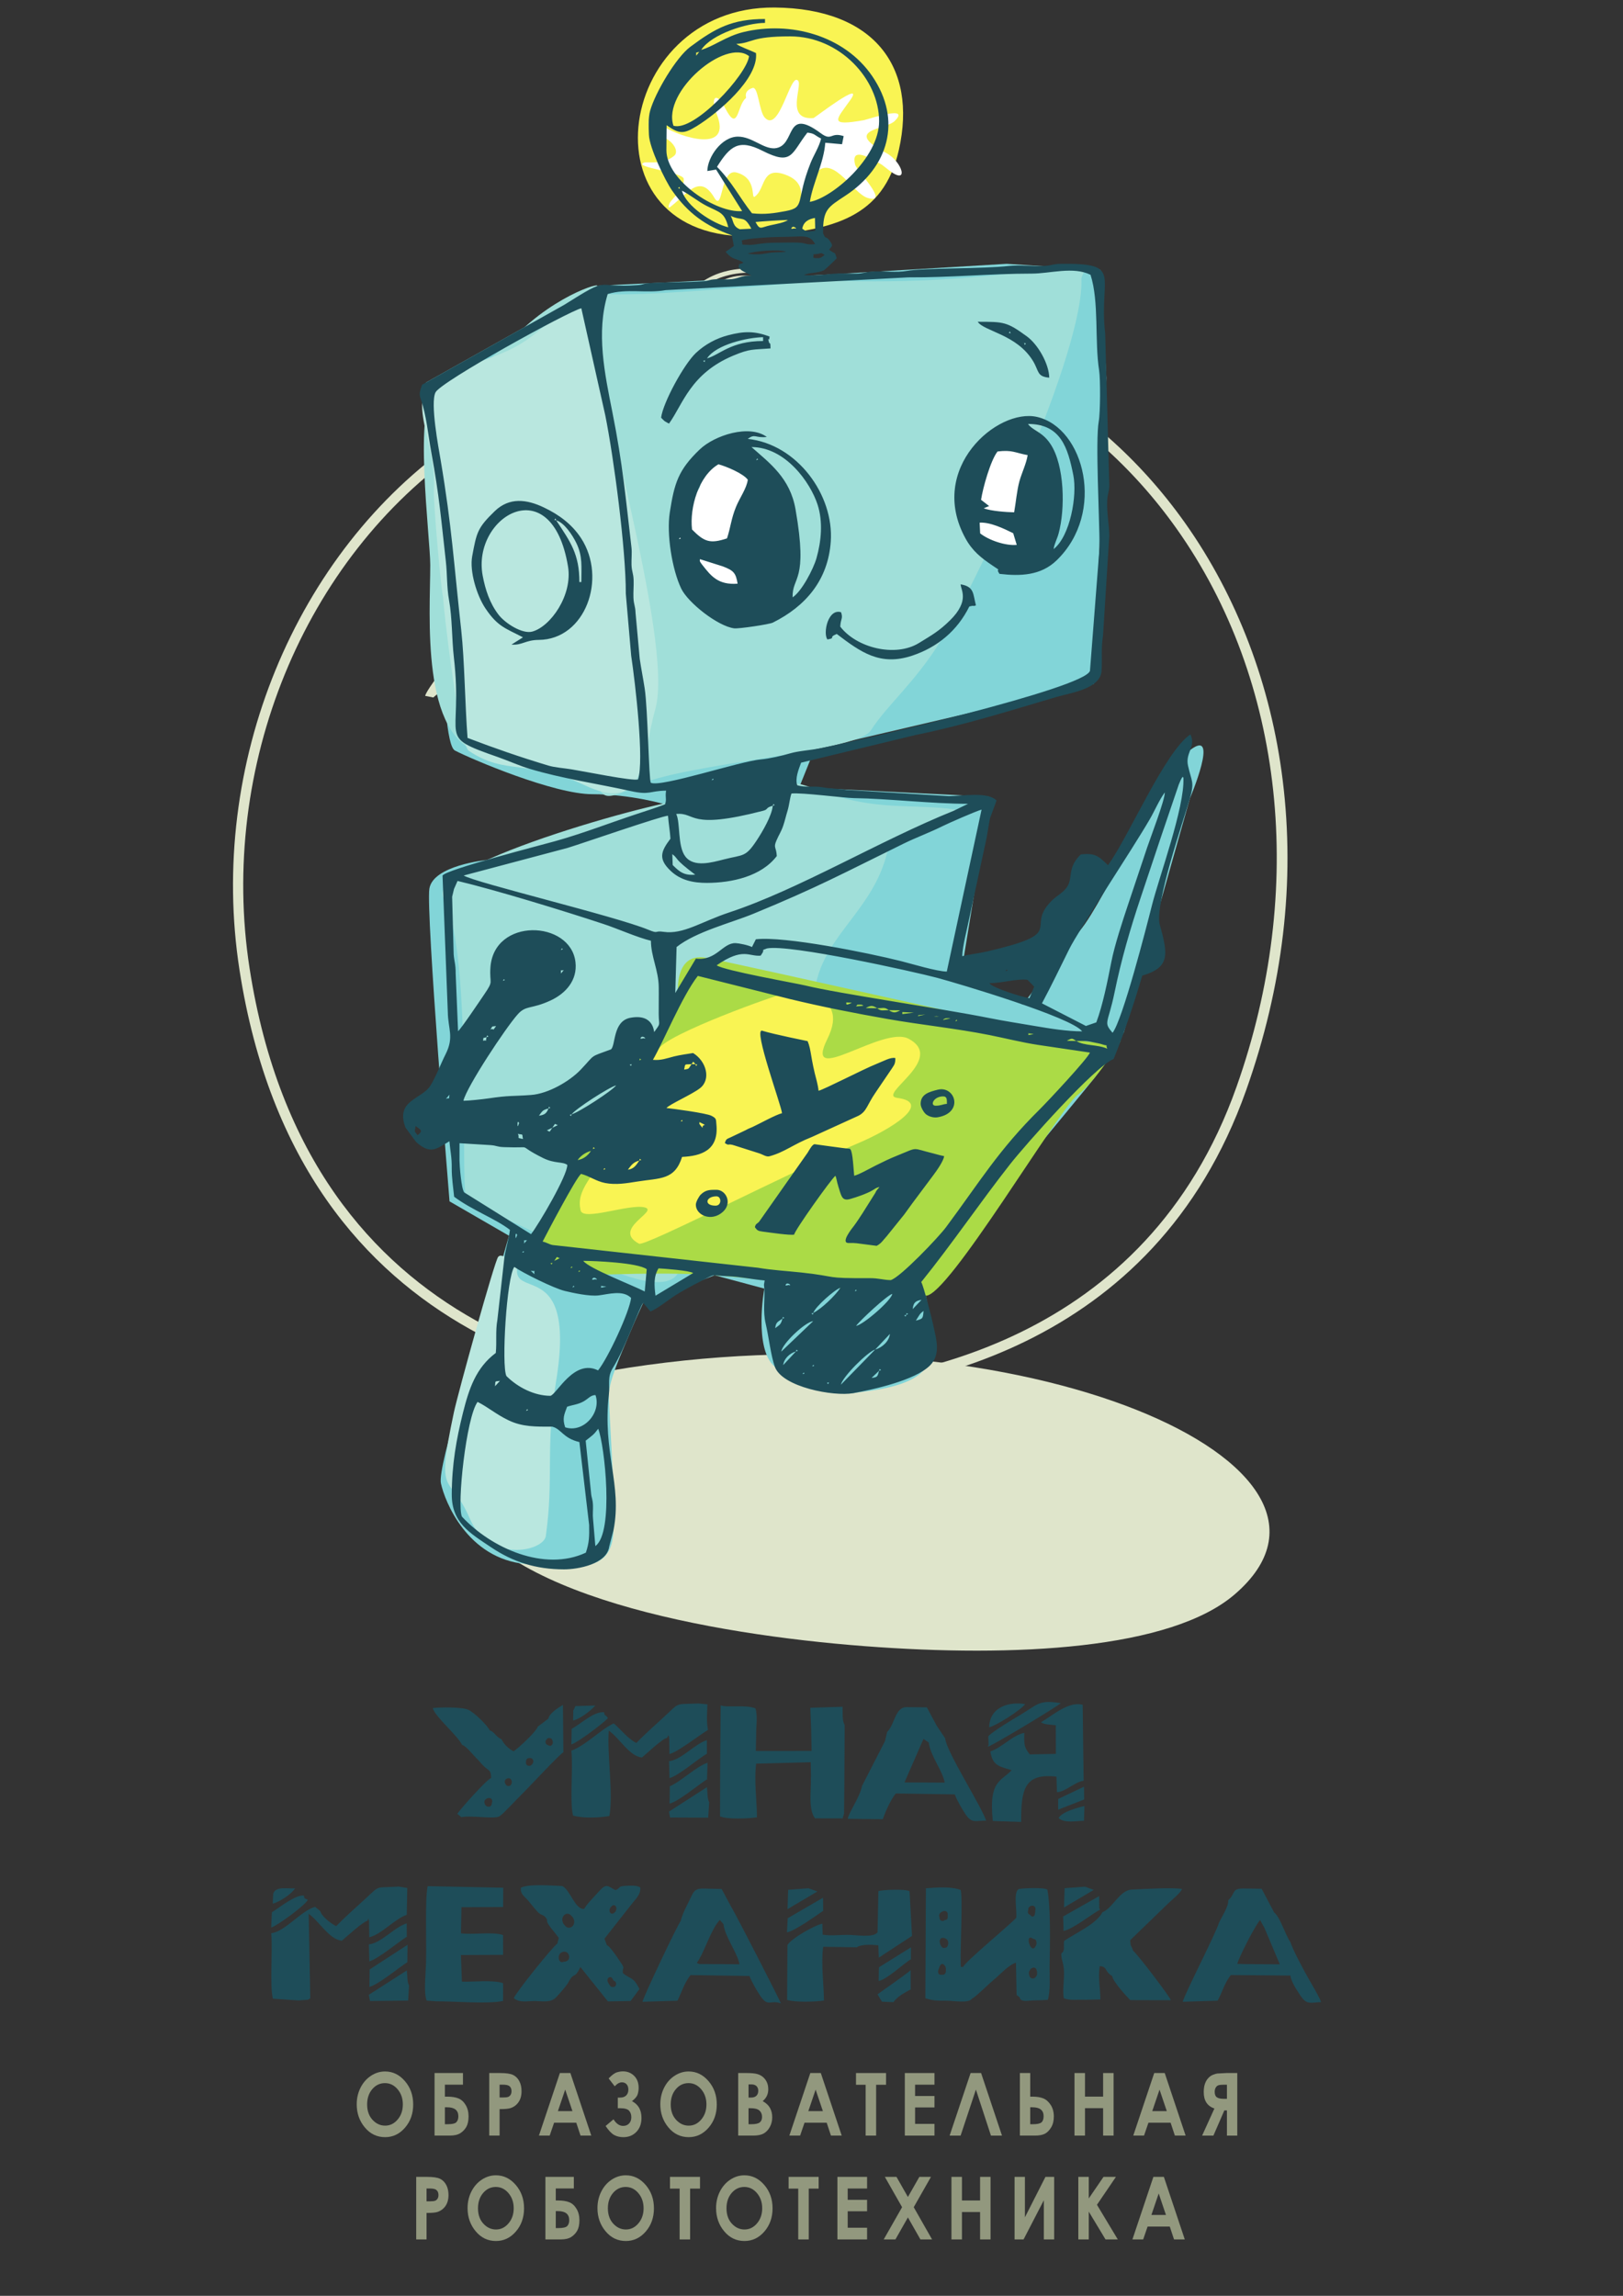 <?xml version="1.0" encoding="UTF-8" standalone="no"?>
<!-- Created with Inkscape (http://www.inkscape.org/) -->

<svg
   xmlns:dc="http://purl.org/dc/elements/1.1/"
   xmlns:cc="http://creativecommons.org/ns#"
   xmlns:rdf="http://www.w3.org/1999/02/22-rdf-syntax-ns#"
   xmlns:svg="http://www.w3.org/2000/svg"
   xmlns="http://www.w3.org/2000/svg"
   xmlns:sodipodi="http://sodipodi.sourceforge.net/DTD/sodipodi-0.dtd"
   xmlns:inkscape="http://www.inkscape.org/namespaces/inkscape"
   width="210mm"
   height="297mm"
   viewBox="0 0 210 297"
   version="1.1"
   id="svg386"
   inkscape:export-filename="C:\Users\пользователь\Desktop\GGGGGGGGGGGGGGGGg.png"
   inkscape:export-xdpi="62.96109"
   inkscape:export-ydpi="62.96109"
   inkscape:version="0.92.1 r15371"
   sodipodi:docname="Логотип Умная Механика прозрачный фон.svg">
  <rect x="0" y="0" width="210" height="297" fill="#333333" stroke="none"/>
  <defs
     id="defs380" />
  <sodipodi:namedview
     id="base"
     pagecolor="#ffffff"
     bordercolor="#666666"
     borderopacity="1.0"
     inkscape:pageopacity="0.0"
     inkscape:pageshadow="2"
     inkscape:zoom="0.35"
     inkscape:cx="-27.142857"
     inkscape:cy="445.71429"
     inkscape:document-units="mm"
     inkscape:current-layer="layer1"
     showgrid="false"
     inkscape:window-width="1366"
     inkscape:window-height="706"
     inkscape:window-x="-8"
     inkscape:window-y="-8"
     inkscape:window-maximized="1" />
  <g
     inkscape:label="Layer 1"
     inkscape:groupmode="layer"
     id="layer1">
    <g
       id="g20"
       transform="matrix(4.703,0,0,-4.689,103.869,42.917)">
      <path
         d="m 0,0 c -3.115,0 -6.268,-1.089 -9.371,-3.237 -4.356,-3.016 -6.706,-8.773 -5.848,-14.326 1.615,-10.454 10.311,-11.583 13.974,-11.583 h 0.002 c 0.144,0 0.286,0.001 0.428,0.004 3.694,0.084 10.262,1.274 12.748,8.308 1.929,5.457 1.313,11.215 -1.649,15.402 C 7.843,-1.98 4.095,0 0,0 m -1.244,-29.428 h -0.001 c -3.736,0 -12.603,1.153 -14.252,11.822 -0.874,5.657 1.523,11.525 5.966,14.6 3.151,2.181 6.358,3.287 9.531,3.287 4.187,0 8.019,-2.023 10.514,-5.551 1.437,-2.032 2.368,-4.488 2.69,-7.101 0.347,-2.808 0.009,-5.687 -1.006,-8.557 -2.543,-7.194 -9.24,-8.41 -13.007,-8.495 -0.143,-0.003 -0.288,-0.005 -0.435,-0.005"
         style="fill:#dfe5cb;fill-opacity:1;fill-rule:nonzero;stroke:none"
         id="path22"
         inkscape:connector-curvature="0" />
    </g>
    <g
       id="g24"
       transform="matrix(4.703,0,0,-4.689,81.348,176.932)">
      <path
         d="M 0,0 C -3.313,-0.511 -5.434,-1.878 -4.782,-3.542 -3.71,-6.277 2.249,-7.358 6.496,-7.683 10.631,-8 14.915,-7.774 16.677,-6.25 20.796,-2.691 10.879,1.679 0,0"
         style="fill:#dfe5cb;fill-opacity:1;fill-rule:evenodd;stroke:none"
         id="path26"
         inkscape:connector-curvature="0" />
    </g>
    <g
       id="g28"
       transform="matrix(4.703,0,0,-4.689,77.758,191.523)">
      <path
         d="m 0,0 c -0.073,-0.151 -0.202,-0.243 -0.272,-0.421 -0.066,-0.164 -0.036,-0.5 0.069,-0.616 l -0.023,0.358 c 0.172,-0.142 0.01,-0.273 0.19,-0.422 0.121,0.06 0.117,-0.08 0.099,0.154 -0.003,0.038 -0.033,0.145 -0.039,0.199 -0.038,0.345 0.102,0.653 0.453,0.766 L 0.429,-0.105 0.795,0.093 C 1.295,0.482 2.729,0.5 3.2,-0.626 3.381,-1.059 3.323,-1.223 3.168,-1.612 3.044,-1.737 2.948,-1.889 2.791,-1.978 2.762,-2.069 2.562,-2.174 2.458,-2.204 L 2.177,-2.413 2.267,-2.402 2.264,-2.504 C 2.857,-2.13 3.641,-1.696 3.397,-0.882 3.171,-0.127 2.634,0.336 1.838,0.421 1.539,0.454 1.301,0.453 1.02,0.344 0.833,0.271 0.507,0.096 0.341,0.049 0.684,0.475 2.187,0.912 3.098,-0.116 3.444,-0.507 3.753,-0.928 3.53,-1.511 3.258,-2.225 2.662,-2.376 2.548,-2.498 c 0.107,-0.02 0.054,0.011 0.063,-0.05 l 0.144,0.034 0.473,0.304 c 0.061,0.118 0.17,0.198 0.25,0.308 0.058,0.078 0.171,0.29 0.214,0.326 C 3.82,-0.97 3.781,-0.794 3.416,-0.303 3.18,0.015 2.884,0.261 2.505,0.453 2.103,0.658 1.518,0.672 1.083,0.572 0.424,0.422 0.197,0.087 0,0"
         style="fill:#dfe5cb;fill-opacity:1;fill-rule:evenodd;stroke:none"
         id="path30"
         inkscape:connector-curvature="0" />
    </g>
    <g
       id="g32"
       transform="matrix(4.703,0,0,-4.689,79.403,196.792)">
      <path
         d="m 0,0 c -0.092,0.009 -0.177,-0.011 -0.263,-0.019 -0.119,-0.011 -0.183,-0.027 -0.29,0.022 0.064,-0.116 0.104,-0.08 0.213,-0.059 0.035,-0.369 0.117,-0.425 0.435,-0.542 -0.002,-0.158 -0.097,-0.21 0.068,-0.264 l 0.081,0.289 0.282,0.109 C 0.653,-0.566 0.611,-0.608 0.782,-0.623 0.767,-0.529 0.71,-0.45 0.612,-0.403 0.442,-0.322 0.419,-0.4 0.272,-0.447 0.057,-0.516 -0.07,-0.168 0,0"
         style="fill:#dfe5cb;fill-opacity:1;fill-rule:evenodd;stroke:none"
         id="path34"
         inkscape:connector-curvature="0" />
    </g>
    <g
       id="g36"
       transform="matrix(4.703,0,0,-4.689,76.805,196.386)">
      <path
         d="m 0,0 -0.001,-0.084 c 0.107,-0.049 0.172,-0.033 0.29,-0.022 0.086,0.008 0.172,0.028 0.263,0.019 0.099,0.019 0.058,-0.014 0.045,0.039 C 0.431,0.063 0.352,0.176 0.382,0.377 0.413,0.581 0.419,0.745 0.6,0.857 L 0.632,0.932 0.68,1.055 C 0.328,0.942 0.189,0.634 0.226,0.289 0.232,0.235 0.263,0.128 0.266,0.09 c 0.018,-0.234 0.022,-0.093 -0.1,-0.154 -0.18,0.149 -0.017,0.28 -0.189,0.422 z"
         style="fill:#dfe5cb;fill-opacity:1;fill-rule:evenodd;stroke:none"
         id="path38"
         inkscape:connector-curvature="0" />
    </g>
    <g
       id="g40"
       transform="matrix(4.703,0,0,-4.689,64.937,79.62)">
      <path
         d="m 0,0 -0.155,-0.021 c -0.004,0.442 0.117,-0.11 0.106,0.625 -0.119,0.089 -0.163,0.15 -0.159,0.309 C -0.058,0.892 0.701,0.483 0.829,0.382 0.663,0.288 0.79,0.442 0.417,0.508 0.513,0.384 0.734,0.273 0.894,0.279 0.974,0.632 0.655,0.864 0.355,1.006 0.042,1.154 -0.342,1.288 -0.672,1.144 -0.673,0.919 -0.435,0.902 -0.245,0.767 -0.283,0.549 -0.966,-0.525 -1.121,-0.773 -1.328,-1.105 -2.089,-2.056 -2.109,-2.219 l 0.222,-0.044 0.479,0.412 c 0.15,0.151 0.275,0.32 0.419,0.477 0.349,0.382 0.579,0.924 0.813,0.993 C -0.159,-0.202 -0.075,-0.126 0,0"
         style="fill:#dfe5cb;fill-opacity:1;fill-rule:evenodd;stroke:none"
         id="path42"
         inkscape:connector-curvature="0" />
    </g>
    <g
       id="g44"
       transform="matrix(4.703,0,0,-4.689,64.937,79.62)">
      <path
         d="M 0,0 0.149,0.175 C 0.152,0.313 0.211,0.438 0.284,0.55 L 0.417,0.508 C 0.79,0.442 0.663,0.288 0.829,0.382 c -0.128,0.101 -0.887,0.51 -1.037,0.531 -0.004,-0.159 0.04,-0.22 0.159,-0.309 0.011,-0.735 -0.11,-0.183 -0.106,-0.625 z"
         style="fill:#dfe5cb;fill-opacity:1;fill-rule:evenodd;stroke:none"
         id="path46"
         inkscape:connector-curvature="0" />
    </g>
    <g
       id="g48"
       transform="matrix(4.703,0,0,-4.689,72.617,46.266)">
      <path
         d="m 0,0 c -0.103,-0.071 -0.263,-0.092 -0.378,-0.184 -0.136,-0.109 -0.006,-0.087 -0.229,-0.169 -0.085,-0.032 -0.016,0.004 -0.09,-0.04 0.01,-0.009 0.02,-0.025 0.03,-0.029 0.098,-0.049 0.046,-0.027 0.125,-0.013 0.367,0.203 0.779,0.365 1.209,0.414 0.336,0.039 1.187,-0.072 1.468,-0.234 -0.086,-0.059 0.144,-0.095 -0.307,0.004 -0.799,0.175 -1.502,0.093 -2.25,-0.247 -0.252,-0.114 -0.691,-0.427 -0.822,-0.661 -0.099,-0.177 -0.157,-0.443 -0.108,-0.642 0.116,-0.472 1.182,-0.699 1.601,-0.382 1.411,1.069 0.031,1.362 -0.512,1.06 -0.655,-0.365 -0.564,-0.595 -0.77,-0.782 -0.066,0.858 1.64,1.235 1.959,0.895 C 1.065,-1.275 0.948,-1.656 0.793,-1.892 0.629,-2.141 0.398,-2.191 0.167,-2.353 l 0.16,0.001 -0.001,-0.122 c 0.154,0.07 0.164,0.078 0.28,0.188 0.081,0.076 0.161,0.177 0.249,0.162 L 0.877,-2.6 c 0.13,0.116 0.039,0.191 0.09,0.357 0.128,-0.116 0.065,-0.198 0.027,-0.365 0.051,0.048 0.035,0.022 0.065,0.078 0.107,0.203 -0.037,0.104 0.179,0.183 0.088,-0.614 -0.74,-1.111 -1.147,-1.095 -0.274,0.01 -0.633,0.145 -0.888,0.246 -0.119,0.048 -0.231,0.171 -0.271,0.294 -0.097,0.3 0.013,0.326 -0.174,0.456 -0.379,-0.532 0.591,-1.238 1.714,-1.041 0.073,0.013 1.197,-0.23 1.579,0.815 L 1.899,-2.827 C 1.816,-2.919 1.678,-3.165 1.502,-3.245 1.633,-3.137 1.605,-3.21 1.591,-3.014 1.401,-3.066 1.226,-3.339 0.955,-3.289 0.78,-3.257 0.898,-3.284 0.801,-3.213 c 0.084,0.062 0.022,0.041 0.117,0.066 0.116,0.03 0.112,-0.025 0.259,0.02 0.009,0.003 0.022,0.01 0.033,0.016 l -0.116,0.016 c 0.473,0.636 0.28,0.889 0.243,1.164 -0.16,0.041 -0.123,0.055 -0.241,0.158 0.032,0.28 0.276,0.556 -0.018,0.845 -0.193,0.189 -0.63,0.23 -0.892,0.172 -1.103,-0.245 -0.903,-0.505 -1.356,-0.843 -0.081,0.454 0.583,0.881 0.946,1.045 1.952,0.886 2.995,-0.445 4.994,-0.454 0.324,0.004 1.112,0.095 1.345,0.285 -0.009,0.062 0.044,0.03 -0.063,0.05 C 5.831,-0.692 5.598,-0.851 5.305,-0.864 l 0.464,0.186 0.002,0.101 -0.09,-0.01 C 4.905,-0.668 4.676,-0.801 3.84,-0.618 3.577,-0.56 2.536,-0.226 2.382,-0.091 2.215,-0.086 2.006,0.026 1.831,0.068 1.641,0.114 1.409,0.135 1.21,0.14 0.776,0.151 0.416,0.089 0,0 m -0.592,-2.176 c -0.168,0.009 -0.121,0.018 -0.251,0.084 -0.076,1.158 2.332,1.298 1.297,0.284 -0.465,0.084 -0.338,-0.075 -0.57,-0.13 0.045,0.113 0.011,0.275 0.423,0.264 0.007,0 0.109,-0.007 0.112,-0.007 l 0.102,0.037 c 0.01,0.004 0.021,0.014 0.031,0.023 -0.208,0.089 -0.553,0.065 -0.742,-0.087 -0.252,-0.202 -0.237,-0.213 -0.402,-0.468"
         style="fill:#dfe5cb;fill-opacity:1;fill-rule:evenodd;stroke:none"
         id="path50"
         inkscape:connector-curvature="0" />
    </g>
    <g
       id="g52"
       transform="matrix(4.703,0,0,-4.689,89.099,37.707)">
      <path
         d="m 0,0 c -0.073,-0.151 -0.202,-0.243 -0.272,-0.421 -0.066,-0.164 -0.036,-0.5 0.069,-0.616 l -0.023,0.358 c 0.172,-0.142 0.009,-0.273 0.19,-0.422 0.121,0.06 0.117,-0.08 0.099,0.154 -0.003,0.038 -0.033,0.145 -0.039,0.199 -0.038,0.345 0.102,0.653 0.453,0.766 L 0.429,-0.105 0.795,0.093 C 1.295,0.482 2.729,0.5 3.2,-0.626 3.381,-1.059 3.323,-1.223 3.167,-1.612 3.044,-1.737 2.948,-1.889 2.791,-1.978 2.762,-2.069 2.562,-2.174 2.458,-2.204 L 2.177,-2.413 2.267,-2.402 2.264,-2.504 C 2.857,-2.13 3.641,-1.696 3.397,-0.882 3.171,-0.127 2.634,0.336 1.838,0.421 1.539,0.454 1.301,0.453 1.02,0.344 0.833,0.271 0.507,0.096 0.341,0.049 0.684,0.475 2.187,0.912 3.098,-0.116 3.444,-0.507 3.753,-0.928 3.53,-1.511 3.258,-2.225 2.662,-2.376 2.548,-2.498 c 0.107,-0.02 0.054,0.011 0.063,-0.05 l 0.144,0.034 0.473,0.304 c 0.061,0.118 0.17,0.198 0.25,0.308 0.057,0.078 0.171,0.29 0.214,0.326 C 3.82,-0.97 3.781,-0.794 3.416,-0.303 3.18,0.015 2.884,0.261 2.505,0.453 2.103,0.658 1.518,0.672 1.083,0.572 0.424,0.422 0.197,0.087 0,0"
         style="fill:#dfe5cb;fill-opacity:1;fill-rule:evenodd;stroke:none"
         id="path54"
         inkscape:connector-curvature="0" />
    </g>
    <g
       id="g56"
       transform="matrix(4.703,0,0,-4.689,66.489,57.317)">
      <path
         d="m 0,0 c 0.062,-0.115 0.143,-0.12 0.256,-0.189 0.047,-0.315 -0.017,-0.4 0.31,-0.556 0.204,-0.098 0.464,-0.234 0.685,-0.218 0.35,0.025 1.147,0.271 1.046,0.712 C 2.335,-0.084 2.398,-0.003 2.27,0.113 2.219,-0.052 2.31,-0.127 2.18,-0.243 1.958,-0.644 1.623,-0.952 1.227,-0.467 1.096,-0.359 1.201,-0.398 1.055,-0.33 1.077,-0.565 1.14,-0.507 1.183,-0.675 0.954,-0.677 0.963,-0.505 0.813,-0.402 0.81,-0.41 0.806,-0.423 0.806,-0.428 l 0.047,-0.156 c 0.062,-0.119 0.046,-0.033 0.09,-0.181 -0.296,0.034 -0.551,0.181 -0.552,0.51 0.132,0.002 0.174,0.014 0.282,-0.05 l 0.151,-0.022 c 0.026,0.036 0.12,0.182 0.036,0.081 0.213,0.008 0.199,0.002 0.402,0.055 0.197,-0.013 0.187,0.026 0.367,0.073 L 1.63,0.004 H 1.47 C 1.202,-0.129 1.039,-0.124 0.737,-0.115 c -0.208,0.006 -0.547,0 -0.642,0.208 l -0.132,0.008 z"
         style="fill:#dfe5cb;fill-opacity:1;fill-rule:evenodd;stroke:none"
         id="path58"
         inkscape:connector-curvature="0" />
    </g>
    <g
       id="g60"
       transform="matrix(4.703,0,0,-4.689,84.531,58.288)">
      <path
         d="m 0,0 -0.036,-0.122 -0.129,0.045 0.504,-0.223 0.098,0.126 0.281,-0.05 C 0.751,-0.467 0.596,-0.357 0.569,-0.563 0.694,-0.714 0.897,-0.661 1.093,-0.677 1.136,-0.779 1.37,-0.895 1.483,-0.896 l -0.132,0.191 c -0.181,0.03 -0.07,0.075 -0.228,0.125 -0.104,0.033 -0.258,0.007 -0.383,0.022 0.037,0.082 0.07,0.081 0.113,0.147 0.061,0.091 0.025,0.094 0.074,0.204 0.193,0.033 0.445,0.112 0.632,0.087 L 1.515,-0.37 1.626,-0.422 C 2.098,0.196 0.88,-0.058 0.879,-0.058 0.782,0.07 0.769,0.065 0.611,0.083 0.292,0.119 0.52,0.209 0.263,0.182 0.215,0.025 0.257,0.033 0.251,-0.132 Z"
         style="fill:#dfe5cb;fill-opacity:1;fill-rule:evenodd;stroke:none"
         id="path62"
         inkscape:connector-curvature="0" />
    </g>
    <g
       id="g64"
       transform="matrix(4.703,0,0,-4.689,78.306,60.855)">
      <path
         d="m 0,0 c -0.011,-0.006 -0.024,-0.013 -0.033,-0.016 -0.147,-0.045 -0.143,0.01 -0.258,-0.02 -0.096,-0.025 -0.034,-0.004 -0.118,-0.066 0.097,-0.07 -0.021,-0.044 0.154,-0.076 0.271,-0.05 0.446,0.223 0.636,0.275 0.015,-0.196 0.042,-0.122 -0.089,-0.231 0.177,0.081 0.315,0.327 0.397,0.418 L 0.842,0.439 C 0.907,0.427 0.987,0.481 1.158,0.471 L 1.287,0.425 1.323,0.548 1.11,0.675 1.487,0.683 C 1.316,0.862 0.795,0.74 0.579,0.826 0.259,0.407 0.434,0.403 0,0"
         style="fill:#dfe5cb;fill-opacity:1;fill-rule:evenodd;stroke:none"
         id="path66"
         inkscape:connector-curvature="0" />
    </g>
    <g
       id="g68"
       transform="matrix(4.703,0,0,-4.689,71.515,46.546)">
      <path
         d="m 0,0 c -0.183,-0.101 -0.044,0.065 -0.707,-0.387 -0.233,-0.159 -0.468,-0.499 -0.541,-0.551 -0.098,-0.31 -0.202,-0.384 -0.164,-0.773 0.021,-0.21 0.156,-0.498 0.343,-0.586 l -0.036,0.101 0.131,-0.008 c -0.064,0.08 -0.263,0.276 -0.324,0.472 -0.059,0.191 0.071,0.45 0.161,0.627 0.144,0.285 0.637,0.573 0.829,0.729 -0.079,-0.014 -0.027,-0.035 -0.125,0.014 -0.01,0.004 -0.02,0.019 -0.03,0.029 0.074,0.044 0.005,0.008 0.091,0.039 0.222,0.082 0.092,0.061 0.228,0.17 0.115,0.092 0.275,0.113 0.378,0.184 z"
         style="fill:#dfe5cb;fill-opacity:1;fill-rule:evenodd;stroke:none"
         id="path70"
         inkscape:connector-curvature="0" />
    </g>
    <g
       id="g72"
       transform="matrix(4.703,0,0,-4.689,90.744,42.976)">
      <path
         d="m 0,0 c -0.092,0.009 -0.177,-0.011 -0.263,-0.019 -0.119,-0.011 -0.183,-0.027 -0.29,0.022 0.064,-0.116 0.104,-0.08 0.213,-0.059 0.035,-0.369 0.117,-0.425 0.435,-0.542 -0.002,-0.158 -0.097,-0.21 0.068,-0.264 l 0.081,0.289 0.282,0.109 C 0.653,-0.566 0.611,-0.608 0.782,-0.623 0.766,-0.529 0.71,-0.45 0.612,-0.403 0.442,-0.322 0.419,-0.4 0.272,-0.447 0.057,-0.516 -0.07,-0.168 0,0"
         style="fill:#dfe5cb;fill-opacity:1;fill-rule:evenodd;stroke:none"
         id="path74"
         inkscape:connector-curvature="0" />
    </g>
    <g
       id="g76"
       transform="matrix(4.703,0,0,-4.689,88.146,42.57)">
      <path
         d="m 0,0 -0.001,-0.084 c 0.107,-0.049 0.172,-0.033 0.29,-0.022 0.086,0.008 0.172,0.028 0.263,0.019 0.099,0.019 0.058,-0.014 0.045,0.039 C 0.431,0.063 0.352,0.176 0.382,0.377 0.413,0.581 0.419,0.745 0.6,0.857 L 0.632,0.932 0.68,1.055 C 0.328,0.942 0.189,0.634 0.226,0.289 0.232,0.235 0.263,0.128 0.266,0.09 c 0.018,-0.234 0.022,-0.093 -0.1,-0.154 -0.18,0.149 -0.017,0.28 -0.189,0.422 z"
         style="fill:#dfe5cb;fill-opacity:1;fill-rule:evenodd;stroke:none"
         id="path78"
         inkscape:connector-curvature="0" />
    </g>
    <g
       id="g80"
       transform="matrix(4.703,0,0,-4.689,69.657,58.747)">
      <path
         d="m 0,0 c 0.076,-0.145 0.056,-0.174 0.18,-0.279 l -0.047,0.156 c 0,0.005 0.004,0.018 0.006,0.026 C 0.29,-0.2 0.281,-0.372 0.51,-0.37 0.466,-0.202 0.403,-0.26 0.382,-0.025 0.527,-0.093 0.422,-0.054 0.554,-0.162 L 0.49,0.029 0.589,0.114 C 0.386,0.061 0.399,0.067 0.186,0.059 0.271,0.16 0.177,0.013 0.15,-0.023 Z"
         style="fill:#dfe5cb;fill-opacity:1;fill-rule:evenodd;stroke:none"
         id="path82"
         inkscape:connector-curvature="0" />
    </g>
    <g
       id="g84"
       transform="matrix(4.703,0,0,-4.689,76.697,90.07)">
      <path
         d="m 0,0 c -0.032,-0.087 -0.008,-0.067 -0.083,-0.08 -0.089,-0.151 -0.094,-0.062 -0.112,-0.22 0.266,-0.021 0.104,0.155 0.361,0.202 0.12,0.176 0.719,0.636 0.933,0.752 C 1.291,0.607 2.383,0.295 2.454,0.181 2.532,0.055 2.883,-1.042 2.91,-1.197 2.516,-1.475 2.117,-2.062 1.742,-2.29 1.724,-2.471 1.707,-2.354 1.788,-2.43 2.011,-2.288 2.1,-2.172 2.291,-2.028 2.444,-1.913 2.565,-1.59 3.007,-1.333 3.155,-1.408 3.116,-1.445 3.195,-1.564 3.246,-1.64 3.338,-1.71 3.4,-1.788 l 0.128,0.022 C 3.62,-1.585 3.348,-1.041 3.262,-0.849 3.193,-0.695 3.09,-0.668 2.99,-0.506 2.438,0.389 2.836,0.143 2.06,0.476 1.874,0.556 1.237,0.76 1.07,0.753 0.969,0.709 0.621,0.479 0.519,0.4 0.374,0.288 0.132,0.064 0,0 M 2.94,-0.648 C 3.202,-0.77 3.307,-1.292 3.393,-1.565 3.391,-1.436 3.07,-1.248 3,-0.951 2.977,-0.853 2.958,-0.728 2.94,-0.648"
         style="fill:#dfe5cb;fill-opacity:1;fill-rule:evenodd;stroke:none"
         id="path86"
         inkscape:connector-curvature="0" />
    </g>
    <g
       id="g88"
       transform="matrix(4.703,0,0,-4.689,86.653,104.058)">
      <path
         d="M 0,0 C 0.122,-0.066 0.032,-0.04 0.146,-0.082 0.528,0.043 1.189,1.011 1.29,1.051 L 1.296,1.204 0.99,0.968 C 0.912,0.856 0.919,0.901 0.85,0.827 0.795,0.768 0.799,0.733 0.728,0.658 0.556,0.475 0.708,0.722 0.445,0.369 0.389,0.294 0.228,0.15 0.143,0.1 -0.036,0.165 -0.108,0.276 -0.288,0.351 -0.358,0.38 -0.451,0.42 -0.522,0.444 -0.681,0.498 -0.687,0.45 -0.828,0.515 -0.956,0.549 -1.084,0.574 -1.211,0.606 -1.375,0.647 -1.456,0.711 -1.586,0.745 -1.783,0.797 -2.241,0.844 -2.37,0.931 c 0.033,0.239 0.025,0.587 0.028,0.854 l -0.022,0.851 -0.105,0.02 c 0.037,-0.139 -0.01,-1.494 0,-1.792 C -2.288,0.709 -1.592,0.474 -1.321,0.35 -0.827,0.126 -0.434,0.166 0,0"
         style="fill:#dfe5cb;fill-opacity:1;fill-rule:evenodd;stroke:none"
         id="path90"
         inkscape:connector-curvature="0" />
    </g>
    <g
       id="g92"
       transform="matrix(4.703,0,0,-4.689,84.892,100.807)">
      <path
         d="m 0,0 h -0.054 c -0.107,-0.227 -0.169,-0.201 -0.4,-0.178 0.141,-0.065 0.147,-0.017 0.307,-0.071 0.07,-0.025 0.164,-0.064 0.233,-0.093 0.18,-0.075 0.253,-0.186 0.432,-0.251 0.085,0.05 0.246,0.193 0.301,0.268 0.264,0.354 0.112,0.107 0.284,0.29 0.07,0.075 0.066,0.109 0.122,0.169 0.068,0.073 0.061,0.029 0.139,0.141 L 1.671,0.511 1.664,0.357 C 1.714,0.413 1.658,0.341 1.721,0.429 1.732,0.445 1.77,0.503 1.786,0.524 L 1.657,0.502 C 1.596,0.58 1.504,0.65 1.452,0.726 1.374,0.845 1.413,0.882 1.265,0.956 0.823,0.7 0.702,0.377 0.548,0.262 0.357,0.118 0.269,0.002 0.046,-0.14 -0.036,-0.064 -0.018,-0.181 0,0"
         style="fill:#dfe5cb;fill-opacity:1;fill-rule:evenodd;stroke:none"
         id="path94"
         inkscape:connector-curvature="0" />
    </g>
    <g
       id="g96"
       transform="matrix(4.703,0,0,-4.689,79.935,91.633)">
      <path
         d="m 0,0 c -0.088,-0.188 -0.223,-0.254 -0.319,-0.505 -0.028,-0.293 -0.001,-0.473 0.298,-0.548 -0.102,0.193 -0.083,0.005 -0.147,0.236 0.019,0.005 0.087,0.164 0.144,-0.073 l 0.059,0.245 C 0.083,-0.514 0.033,-0.62 0.097,-0.528 0.16,-0.619 0.162,-0.59 0.168,-0.76 0.172,-0.871 0.136,-0.822 0.184,-0.923 c 0.003,0.219 -0.039,0.393 0.109,0.545 0.129,0.133 0.23,0.21 0.43,0.212 l 0.021,-0.055 0.199,0.014 C 0.758,0.119 0.308,0.128 0,0"
         style="fill:#dfe5cb;fill-opacity:1;fill-rule:evenodd;stroke:none"
         id="path98"
         inkscape:connector-curvature="0" />
    </g>
    <g
       id="g100"
       transform="matrix(4.703,0,0,-4.689,83.434,92.668)">
      <path
         d="m 0,0 c -0.383,-0.072 -0.427,-0.379 -0.476,-0.728 l -0.084,0.026 c -0.048,0.101 -0.012,0.052 -0.016,0.163 -0.006,0.17 -0.008,0.141 -0.071,0.232 -0.064,-0.092 -0.014,0.014 -0.062,-0.117 l -0.059,-0.245 c -0.057,0.236 -0.125,0.078 -0.144,0.073 0.064,-0.231 0.045,-0.043 0.147,-0.236 0.332,-0.096 0.473,-0.073 0.751,0.128 0.179,0.13 0.428,0.551 0.213,0.718 z m -0.268,-0.663 c -0.055,0.229 0.14,0.556 0.403,0.543 0.032,-0.212 -0.153,-0.6 -0.403,-0.543"
         style="fill:#dfe5cb;fill-opacity:1;fill-rule:evenodd;stroke:none"
         id="path102"
         inkscape:connector-curvature="0" />
    </g>
    <g
       id="g104"
       transform="matrix(4.703,0,0,-4.689,80.801,95.96)">
      <path
         d="M 0,0 0.084,-0.025 C 0.133,0.323 0.177,0.63 0.56,0.702 L 0.539,0.757 C 0.339,0.755 0.238,0.678 0.108,0.545 -0.039,0.393 0.003,0.219 0,0"
         style="fill:#dfe5cb;fill-opacity:1;fill-rule:evenodd;stroke:none"
         id="path106"
         inkscape:connector-curvature="0" />
    </g>
    <g
       id="g108"
       transform="matrix(4.703,0,0,-4.689,108.117,77.898)">
      <path
         d="m 0,0 -0.06,-0.052 c -0.121,0.07 -0.104,0.083 -0.24,0.073 l -0.151,-0.268 0.093,-0.137 c -0.162,-0.04 -0.111,-0.021 -0.226,-0.125 -0.12,-0.108 -0.105,-0.028 -0.263,-0.104 -0.109,-0.098 0.092,-0.083 -0.149,-0.397 l -0.013,-0.257 c -0.114,-0.055 -0.055,-0.043 -0.093,-0.078 0.193,-0.142 0.453,-0.348 0.634,-0.503 l 0.435,-0.426 c 0.103,-0.067 0.06,0.01 0.169,-0.107 -0.134,-0.256 -0.461,-0.314 -0.737,-0.277 -0.083,0.065 -0.254,0.206 -0.334,0.286 0.071,0.11 0.195,0.293 0.165,0.413 -0.185,0.081 -0.396,-0.056 -0.586,-0.129 -0.127,0.09 -0.269,0.279 -0.433,0.289 l -0.141,0.032 0.027,-0.125 c 0.144,-0.358 0.409,-0.471 0.63,-0.71 0.128,0 0.275,-0.082 0.412,-0.114 0.452,-0.104 1.162,-0.04 1.218,0.382 -0.099,0.116 -0.766,0.557 -0.844,0.628 0.285,-0.058 0.604,-0.336 0.734,0.113 l 0.224,0.016 0.106,0.363 0.355,0.107 c 0.008,0.16 -0.018,0.109 -0.05,0.246 0.146,0.047 0.26,0.031 0.322,0.182 L 1.141,-0.254 C 0.761,-0.259 1.094,-0.461 0.79,-0.653 0.637,-0.677 0.519,-0.599 0.381,-0.529 0.318,-0.497 0.248,-0.469 0.215,-0.403 0.119,-0.211 0.24,-0.374 0.209,-0.213 0.072,-0.103 0.208,-0.101 0.175,0.12 0.021,0.091 0.1,0.136 0,0 m -0.279,-0.738 c 0.003,-0.094 0.101,-0.076 -0.248,-0.104 -0.082,-0.111 0.014,-0.012 -0.034,-0.123 l -0.253,0.178 c 0.01,0.004 0.023,0.008 0.033,0.01 l 0.241,0.003 c -0.034,0.132 0.033,0.047 -0.084,0.157 0.27,0.047 0.114,-0.031 0.312,-0.119 0.016,0.282 0.119,0.155 0.339,0.211 l -0.048,0.086 c 0.227,-0.102 0.206,-0.11 0.281,-0.36 0.029,-0.099 0.045,-0.172 0.047,-0.279 0.007,-0.269 -0.072,-0.255 -0.083,-0.267 -0.156,0.122 -0.231,0.455 -0.503,0.607 m 0.748,-0.309 -0.114,0.43 0.301,-0.146 C 0.668,-0.892 0.61,-1.033 0.469,-1.047 M 0.004,-1.31 c -0.127,0.069 -0.457,0.317 -0.493,0.446 l 0.243,-0.013 c 0.097,-0.106 0.229,-0.285 0.25,-0.433 m -0.837,0.022 c 0.1,0.235 0.174,0.15 0.287,0.257 l 0.584,-0.477 c -0.121,-0.487 -0.864,0.211 -0.871,0.22"
         style="fill:#dfe5cb;fill-opacity:1;fill-rule:evenodd;stroke:none"
         id="path110"
         inkscape:connector-curvature="0" />
    </g>
    <g
       id="g112"
       transform="matrix(4.703,0,0,-4.689,111.293,74.223)">
      <path
         d="m 0,0 c -0.201,0.002 -0.149,-0.032 -0.231,-0.157 -0.133,0.074 -0.2,0.123 -0.336,0.064 0.055,-0.131 0.051,-0.085 0.151,-0.172 -0.302,-0.124 -0.246,-0.199 -0.259,-0.519 0.1,0.136 0.02,0.091 0.175,0.12 0.032,-0.221 -0.103,-0.223 0.033,-0.333 -0.053,0.182 0.192,0.483 0.343,0.573 0.209,-0.236 0.561,-0.723 0.239,-1.012 0.304,0.192 -0.029,0.393 0.351,0.399 l 0.063,-0.426 c 0.203,0.093 -0.132,0.192 0.11,0.429 0.291,0.282 0.211,0.217 0.384,0.233 L 0.972,-0.756 0.725,-0.8 c 0.066,0.235 0.028,0.177 -0.011,0.237 0.01,-0.227 -0.098,-0.369 -0.316,-0.416 -0.096,0.144 -0.133,0.28 -0.248,0.433 -0.131,0.175 -0.219,0.203 -0.077,0.401 0.18,-0.017 0.256,-0.124 0.373,-0.247 0.017,0.116 -0.043,0.039 0.046,0.127 L 0.65,-0.363 c 0.027,0.28 -0.091,0.306 -0.255,0.482 L 0.522,0.095 C 0.407,0.157 0.25,0.122 0.097,0.129 Z M 0,0 C 0.138,0.002 0.084,0.022 0.185,-0.064 0.089,-0.113 0.073,-0.087 -0.054,-0.106 l 0.025,-0.302 -0.283,0.064 C -0.277,-0.26 -0.186,-0.227 0,0"
         style="fill:#dfe5cb;fill-opacity:1;fill-rule:evenodd;stroke:none"
         id="path114"
         inkscape:connector-curvature="0" />
    </g>
    <g
       id="g116"
       transform="matrix(4.703,0,0,-4.689,99.168,86.771)">
      <path
         d="M 0,0 -0.027,0.126 0.114,0.093 C 0.093,0.409 0.16,0.673 0.439,0.825 L 0.801,0.547 C 0.839,0.582 0.78,0.57 0.894,0.625 L 0.907,0.882 C 0.739,0.756 0.886,0.84 0.8,0.667 L 0.447,0.993 C 0.141,0.946 -0.338,0.111 -0.104,-0.162 l 0.05,0.168 z"
         style="fill:#dfe5cb;fill-opacity:1;fill-rule:evenodd;stroke:none"
         id="path118"
         inkscape:connector-curvature="0" />
    </g>
    <g
       id="g120"
       transform="matrix(4.703,0,0,-4.689,113.393,76.059)">
      <path
         d="m 0,0 0.268,-0.171 c 0.039,-0.06 0.076,-0.002 0.011,-0.237 l 0.247,0.044 C 0.479,-0.201 0.561,-0.179 0.667,-0.099 0.616,-0.03 0.459,0.181 0.407,0.228 0.282,0.339 0.257,0.42 0.076,0.487 L -0.051,0.511 C 0.112,0.334 0.231,0.309 0.204,0.028 L 0.046,0.127 C -0.043,0.039 0.016,0.115 0,0"
         style="fill:#dfe5cb;fill-opacity:1;fill-rule:evenodd;stroke:none"
         id="path122"
         inkscape:connector-curvature="0" />
    </g>
    <g
       id="g124"
       transform="matrix(4.703,0,0,-4.689,106.806,81.361)">
      <path
         d="m 0,0 -0.033,0.003 c -0.198,0.087 -0.042,0.165 -0.312,0.118 0.117,-0.11 0.05,-0.024 0.084,-0.156 l -0.241,-0.004 c -0.01,-0.001 -0.023,-0.005 -0.033,-0.009 l 0.253,-0.178 c 0.048,0.11 -0.048,0.012 0.034,0.122 C 0.101,-0.075 0.003,-0.093 0,0"
         style="fill:#dfe5cb;fill-opacity:1;fill-rule:evenodd;stroke:none"
         id="path126"
         inkscape:connector-curvature="0" />
    </g>
    <g
       id="g128"
       transform="matrix(4.703,0,0,-4.689,111.293,74.223)">
      <path
         d="m 0,0 c -0.186,-0.227 -0.277,-0.26 -0.312,-0.344 l 0.283,-0.064 -0.025,0.302 C 0.073,-0.087 0.089,-0.113 0.185,-0.064 0.084,0.022 0.138,0.002 0,0"
         style="fill:#dfe5cb;fill-opacity:1;fill-rule:evenodd;stroke:none"
         id="path130"
         inkscape:connector-curvature="0" />
    </g>
    <g
       id="g132"
       transform="matrix(4.703,0,0,-4.689,108.306,122.537)">
      <path
         d="m 0,0 -0.155,-0.021 c -0.004,0.442 0.117,-0.11 0.106,0.625 -0.119,0.089 -0.163,0.15 -0.159,0.309 C -0.058,0.892 0.701,0.483 0.829,0.382 0.663,0.288 0.79,0.442 0.417,0.508 0.513,0.384 0.734,0.273 0.894,0.279 0.974,0.632 0.655,0.864 0.355,1.006 0.042,1.154 -0.342,1.288 -0.672,1.144 -0.673,0.919 -0.435,0.902 -0.245,0.767 -0.283,0.549 -0.966,-0.525 -1.121,-0.773 -1.328,-1.105 -2.089,-2.056 -2.109,-2.219 l 0.222,-0.044 0.479,0.412 c 0.15,0.151 0.275,0.32 0.419,0.477 0.349,0.382 0.579,0.924 0.813,0.993 C -0.159,-0.202 -0.075,-0.126 0,0"
         style="fill:#dfe5cb;fill-opacity:1;fill-rule:evenodd;stroke:none"
         id="path134"
         inkscape:connector-curvature="0" />
    </g>
    <g
       id="g136"
       transform="matrix(4.703,0,0,-4.689,108.306,122.537)">
      <path
         d="M 0,0 0.149,0.175 C 0.152,0.313 0.211,0.438 0.284,0.55 L 0.417,0.508 C 0.79,0.442 0.663,0.288 0.829,0.382 c -0.128,0.101 -0.887,0.51 -1.037,0.531 -0.004,-0.159 0.04,-0.22 0.159,-0.309 0.011,-0.735 -0.11,-0.183 -0.106,-0.625 z"
         style="fill:#dfe5cb;fill-opacity:1;fill-rule:evenodd;stroke:none"
         id="path138"
         inkscape:connector-curvature="0" />
    </g>
    <g
       id="g140"
       transform="matrix(4.703,0,0,-4.689,66.676,113.498)">
      <path
         d="m 0,0 -0.06,-0.052 c -0.121,0.07 -0.104,0.083 -0.24,0.073 l -0.151,-0.268 0.092,-0.137 c -0.161,-0.04 -0.11,-0.021 -0.225,-0.125 -0.12,-0.108 -0.105,-0.028 -0.263,-0.104 -0.109,-0.098 0.092,-0.083 -0.149,-0.397 l -0.013,-0.257 c -0.114,-0.055 -0.055,-0.043 -0.093,-0.078 0.193,-0.142 0.453,-0.348 0.634,-0.503 l 0.435,-0.426 c 0.103,-0.067 0.06,0.01 0.169,-0.107 -0.134,-0.256 -0.461,-0.314 -0.737,-0.277 -0.083,0.065 -0.254,0.206 -0.334,0.286 0.071,0.11 0.195,0.293 0.165,0.413 -0.185,0.081 -0.396,-0.056 -0.586,-0.129 -0.127,0.09 -0.269,0.279 -0.433,0.289 l -0.141,0.032 0.027,-0.125 c 0.144,-0.358 0.409,-0.471 0.63,-0.71 0.128,0 0.275,-0.082 0.412,-0.114 0.452,-0.104 1.162,-0.04 1.218,0.382 -0.099,0.116 -0.766,0.557 -0.844,0.628 0.285,-0.058 0.604,-0.336 0.734,0.113 l 0.224,0.016 0.106,0.363 0.355,0.107 c 0.008,0.16 -0.018,0.109 -0.05,0.246 0.146,0.047 0.26,0.031 0.322,0.182 L 1.141,-0.254 C 0.761,-0.259 1.094,-0.461 0.79,-0.653 0.637,-0.677 0.519,-0.599 0.381,-0.529 0.318,-0.497 0.248,-0.469 0.215,-0.403 0.119,-0.211 0.24,-0.374 0.209,-0.213 0.072,-0.103 0.208,-0.101 0.175,0.12 0.021,0.091 0.1,0.136 0,0 m -0.279,-0.738 c 0.003,-0.094 0.101,-0.076 -0.248,-0.104 -0.082,-0.111 0.014,-0.012 -0.034,-0.123 l -0.253,0.178 c 0.011,0.004 0.023,0.008 0.033,0.01 l 0.241,0.003 c -0.034,0.132 0.033,0.047 -0.084,0.157 0.27,0.047 0.114,-0.031 0.312,-0.119 0.016,0.282 0.119,0.155 0.339,0.211 l -0.048,0.086 c 0.227,-0.102 0.206,-0.11 0.281,-0.36 0.029,-0.099 0.045,-0.172 0.047,-0.279 0.007,-0.269 -0.072,-0.255 -0.083,-0.267 -0.156,0.122 -0.231,0.455 -0.503,0.607 m 0.748,-0.309 -0.114,0.43 0.301,-0.146 C 0.668,-0.892 0.61,-1.033 0.469,-1.047 M 0.004,-1.31 c -0.127,0.069 -0.457,0.317 -0.493,0.446 l 0.243,-0.013 c 0.097,-0.106 0.229,-0.285 0.25,-0.433 m -0.837,0.022 c 0.1,0.235 0.174,0.15 0.287,0.257 l 0.584,-0.477 c -0.121,-0.487 -0.864,0.211 -0.871,0.22"
         style="fill:#dfe5cb;fill-opacity:1;fill-rule:evenodd;stroke:none"
         id="path142"
         inkscape:connector-curvature="0" />
    </g>
    <g
       id="g144"
       transform="matrix(4.703,0,0,-4.689,69.851,109.822)">
      <path
         d="m 0,0 c -0.201,0.002 -0.149,-0.032 -0.231,-0.157 -0.133,0.074 -0.2,0.123 -0.336,0.064 0.055,-0.131 0.051,-0.085 0.151,-0.172 -0.302,-0.124 -0.246,-0.199 -0.259,-0.519 0.1,0.136 0.02,0.091 0.175,0.12 0.032,-0.221 -0.103,-0.223 0.033,-0.333 -0.053,0.182 0.192,0.483 0.343,0.573 0.209,-0.236 0.561,-0.723 0.239,-1.012 0.304,0.192 -0.029,0.393 0.351,0.399 l 0.063,-0.426 c 0.203,0.093 -0.132,0.192 0.11,0.429 0.291,0.282 0.211,0.217 0.384,0.233 L 0.972,-0.756 0.725,-0.8 c 0.066,0.235 0.028,0.177 -0.011,0.237 0.01,-0.227 -0.098,-0.369 -0.316,-0.416 -0.096,0.144 -0.133,0.28 -0.248,0.433 -0.131,0.176 -0.219,0.203 -0.077,0.401 0.18,-0.017 0.256,-0.124 0.373,-0.247 0.017,0.116 -0.043,0.039 0.046,0.127 L 0.65,-0.363 c 0.027,0.28 -0.091,0.306 -0.255,0.482 L 0.522,0.095 C 0.407,0.157 0.25,0.122 0.097,0.129 Z M 0,0 C 0.138,0.002 0.084,0.022 0.185,-0.064 0.089,-0.113 0.073,-0.087 -0.054,-0.106 l 0.026,-0.302 -0.284,0.064 C -0.277,-0.26 -0.186,-0.227 0,0"
         style="fill:#dfe5cb;fill-opacity:1;fill-rule:evenodd;stroke:none"
         id="path146"
         inkscape:connector-curvature="0" />
    </g>
    <g
       id="g148"
       transform="matrix(4.703,0,0,-4.689,57.726,122.37)">
      <path
         d="M 0,0 -0.027,0.126 0.114,0.093 C 0.093,0.409 0.16,0.673 0.439,0.825 L 0.801,0.547 C 0.839,0.582 0.78,0.57 0.894,0.625 L 0.907,0.882 C 0.739,0.756 0.886,0.84 0.801,0.667 L 0.447,0.993 C 0.141,0.946 -0.338,0.111 -0.104,-0.162 l 0.05,0.168 z"
         style="fill:#dfe5cb;fill-opacity:1;fill-rule:evenodd;stroke:none"
         id="path150"
         inkscape:connector-curvature="0" />
    </g>
    <g
       id="g152"
       transform="matrix(4.703,0,0,-4.689,71.95,111.659)">
      <path
         d="m 0,0 0.268,-0.171 c 0.039,-0.06 0.076,-0.002 0.011,-0.237 l 0.247,0.044 C 0.479,-0.201 0.561,-0.179 0.667,-0.099 0.616,-0.03 0.459,0.181 0.407,0.228 0.282,0.339 0.257,0.42 0.076,0.487 L -0.051,0.511 C 0.112,0.334 0.231,0.309 0.204,0.028 L 0.046,0.127 C -0.043,0.039 0.016,0.115 0,0"
         style="fill:#dfe5cb;fill-opacity:1;fill-rule:evenodd;stroke:none"
         id="path154"
         inkscape:connector-curvature="0" />
    </g>
    <g
       id="g156"
       transform="matrix(4.703,0,0,-4.689,65.364,116.96)">
      <path
         d="m 0,0 -0.033,0.003 c -0.198,0.087 -0.042,0.165 -0.312,0.118 0.117,-0.11 0.05,-0.024 0.084,-0.156 l -0.241,-0.004 c -0.01,-0.001 -0.023,-0.005 -0.033,-0.009 l 0.253,-0.178 c 0.048,0.11 -0.048,0.012 0.034,0.122 C 0.101,-0.075 0.003,-0.093 0,0"
         style="fill:#dfe5cb;fill-opacity:1;fill-rule:evenodd;stroke:none"
         id="path158"
         inkscape:connector-curvature="0" />
    </g>
    <g
       id="g160"
       transform="matrix(4.703,0,0,-4.689,69.851,109.822)">
      <path
         d="m 0,0 c -0.186,-0.227 -0.277,-0.26 -0.312,-0.344 l 0.284,-0.064 -0.026,0.302 C 0.073,-0.087 0.089,-0.113 0.185,-0.064 0.084,0.022 0.138,0.002 0,0"
         style="fill:#dfe5cb;fill-opacity:1;fill-rule:evenodd;stroke:none"
         id="path162"
         inkscape:connector-curvature="0" />
    </g>
    <g
       id="g164"
       transform="matrix(4.703,0,0,-4.689,77.424,36.956)">
      <path
         d="m 0,0 -4.748,-2.675 c 0,0 0.314,-2.83 0.382,-3.415 0.068,-0.584 -0.039,-6.496 0.419,-6.735 0.459,-0.24 2.721,-1.205 3.78,-1.205 1.06,0 2,-0.28 2,-0.28 l -4.915,-1.536 c 0,0 -1.469,-0.147 -1.568,-0.792 -0.098,-0.645 0.555,-8.625 0.555,-8.625 l 1.636,-0.949 -0.798,-2.798 c 0,0 -1.179,-3.541 -1.075,-4.033 0.104,-0.492 0.723,-2.078 2.337,-2.226 1.613,-0.147 2.37,-0.174 2.411,0.936 0.042,1.111 -0.133,3.372 -0.127,3.749 0.007,0.377 0.327,1.09 0.547,1.618 0.22,0.528 0.397,0.901 0.397,0.901 l 1.965,0.763 1.367,-0.368 c 0,0 -0.301,-1.668 0.29,-2.156 0.591,-0.487 1.84,-0.791 2.157,-0.728 0.317,0.062 2.022,0.137 2.11,1.014 0.088,0.878 -0.116,1.675 -0.116,1.675 v 0.376 c 0,0 4.361,5.265 4.644,5.633 0.283,0.368 0.809,1.262 0.809,1.262 l 1.816,6.451 c 0,0 0.833,1.964 0.009,1.334 -0.824,-0.631 -2.312,-4.113 -3.038,-4.988 -0.726,-0.875 -1.564,-2.038 -1.564,-2.038 l -1.693,0.911 0.788,4.824 -5.25,0.262 0.42,1.048 7.682,1.804 0.348,8.437 -0.162,2.983 -2.582,0.169 -5.104,-0.306 z"
         style="fill:#82d5d8;fill-opacity:1;fill-rule:evenodd;stroke:none"
         id="path166"
         inkscape:connector-curvature="0" />
    </g>
    <g
       id="g168"
       transform="matrix(4.703,0,0,-4.689,90.037,103.337)">
      <path
         d="m 0,0 c -0.485,0.121 -7.463,-1.788 -6.951,-2.718 0.878,-1.596 0.396,-8.383 0.682,-8.484 1.621,-0.572 1.772,-0.761 3.18,-1.456 0.593,-0.293 2.68,-1.316 2.68,-0.082 0,2.805 3.124,5.232 3.734,7.728 0.319,1.303 1.555,1.997 1.931,3.502 0.232,0.928 4.137,1.198 0.447,1.307 C 2.715,-0.115 3.278,1.177 0.335,-0.037 0.259,-0.068 0.033,-0.008 0,0"
         style="fill:#a0dfd9;fill-opacity:1;fill-rule:evenodd;stroke:none"
         id="path170"
         inkscape:connector-curvature="0" />
    </g>
    <g
       id="g172"
       transform="matrix(4.703,0,0,-4.689,76.397,37.534)">
      <path
         d="m 0,0 c 0.699,0.327 -0.65,0.064 -1.876,-1.082 -1.284,-1.199 -1.115,-1.072 -2.382,-1.704 -0.631,-0.315 -0.149,-4.044 -0.149,-4.796 0,-1.368 -0.279,-4.786 1.426,-5.198 1.107,-0.268 1.539,-0.494 2.792,-0.72 0.738,-0.134 0.151,-0.841 1.485,-0.169 1.209,0.609 6.037,0.915 6.418,1.521 0.427,0.68 1.216,1.32 1.935,2.49 1.122,1.823 3.942,8.018 3.858,9.966 C 13.5,0.468 13.937,0.743 12.61,0.58 10.326,0.3 8.945,0.203 6.601,0.258 6.052,0.271 0.083,-0.373 0,0"
         style="fill:#a0dfd9;fill-opacity:1;fill-rule:evenodd;stroke:none"
         id="path174"
         inkscape:connector-curvature="0" />
    </g>
    <g
       id="g176"
       transform="matrix(4.703,0,0,-4.689,100.257,0.973)">
      <path
         d="m 0,0 c -4.504,0.045 -5.403,-6.722 -0.308,-6.291 1.877,0.158 3.296,0.478 3.72,2.361 C 3.93,-1.621 2.713,-0.027 0,0"
         style="fill:#f9f453;fill-opacity:1;fill-rule:evenodd;stroke:none"
         id="path178"
         inkscape:connector-curvature="0" />
    </g>
    <g
       id="g180"
       transform="matrix(4.703,0,0,-4.689,96.54,12.623)">
      <path
         d="M 0,0 C 0.004,-0.004 -0.077,0.186 0.177,0.265 0.335,0.314 0.354,-0.376 0.512,-0.551 0.921,-1.005 1.218,0.715 1.43,0.466 1.557,0.317 1.065,-0.631 1.855,-0.565 1.881,-0.563 3.298,0.541 2.86,-0.077 2.48,-0.614 2.248,-0.799 3.242,-0.623 3.333,-0.607 4.554,-0.184 4.086,-0.648 3.841,-0.89 2.631,-0.876 3.853,-1.528 c 0.449,-0.24 0.64,-0.905 0.09,-0.487 -0.277,0.21 -0.116,0.116 -0.451,0.297 -0.185,0.1 -0.609,0.322 -0.493,-0.135 0.037,-0.148 0.975,-1.105 0.345,-0.916 -0.403,0.121 -0.912,1.153 -1.389,0.73 -0.162,-0.143 -0.174,-1.215 -0.42,-0.722 -0.047,0.093 0.069,0.453 -0.478,0.642 -0.642,0.222 -0.52,-0.401 -0.818,-0.613 -0.117,-0.083 0.079,0.507 -0.502,0.664 -0.46,0.124 -0.363,-1.121 -0.614,-0.692 -0.393,0.674 -0.748,0.103 -1.159,-0.216 -0.031,-0.024 -0.101,-0.1 -0.097,-0.027 0.003,0.034 0.021,0.091 0.069,0.151 0.129,0.159 0.376,0.384 0.347,0.613 -0.021,0.178 -1.42,0.322 -1.092,0.444 0.096,0.036 0.52,-0.073 0.829,0.189 0.136,0.115 -0.018,0.367 -0.221,0.473 -0.586,0.303 -0.69,0.738 -0.039,0.318 0.409,-0.264 1.88,-0.754 1.428,0.368 -0.181,0.45 -0.011,0.639 0.236,0.156 0.361,-0.706 0.33,0.083 0.562,0.268 z"
         style="fill:#ffffff;fill-opacity:1;fill-rule:evenodd;stroke:none"
         id="path182"
         inkscape:connector-curvature="0" />
    </g>
    <g
       id="g184"
       transform="matrix(4.703,0,0,-4.689,134.168,58.75)">
      <path
         d="m 0,0 c -0.011,0.01 -0.567,0.945 -0.865,0.521 -0.28,-0.401 -0.745,-0.887 -0.854,-1.412 -0.067,-0.324 -0.385,-1.35 -0.002,-1.557 2.33,-1.26 1.698,0.443 1.855,1.761 C 0.152,-0.528 0.299,0.037 0,0"
         style="fill:#ffffff;fill-opacity:1;fill-rule:evenodd;stroke:none"
         id="path186"
         inkscape:connector-curvature="0" />
    </g>
    <g
       id="g188"
       transform="matrix(4.703,0,0,-4.689,99.191,64.485)">
      <path
         d="M 0,0 C -0.438,-0.321 -0.048,1.738 -1.357,0.938 -1.648,0.76 -1.702,0.961 -1.833,0.322 -1.87,0.136 -2.989,-0.686 -1.99,-2.207 c 0.579,-0.881 1.84,-0.783 1.865,-0.002 0.006,0.191 -0.022,2.015 0.221,2.066 0.076,0.192 -0.154,0.1 -0.152,0.187 z"
         style="fill:#ffffff;fill-opacity:1;fill-rule:evenodd;stroke:none"
         id="path190"
         inkscape:connector-curvature="0" />
    </g>
    <g
       id="g192"
       transform="matrix(4.703,0,0,-4.689,76.597,37.734)">
      <path
         d="m 0,0 c -2.137,-1.434 -1.387,-1.409 -3.904,-2.193 -1.482,-0.462 -0.35,-1.849 -0.446,-3.263 -0.022,-0.317 0.212,-2.941 0.256,-2.973 -0.018,-0.115 0.437,-4.053 0.702,-4.235 1.016,-0.695 1.674,-0.225 3.169,-0.943 1.724,-0.827 1.588,0.754 1.964,2.084 0.548,1.942 -1.884,9.571 -1.612,10.65 C 0.277,-0.283 -0.085,-0.057 0,0"
         style="fill:#b9e7df;fill-opacity:1;fill-rule:evenodd;stroke:none"
         id="path194"
         inkscape:connector-curvature="0" />
    </g>
    <g
       id="g196"
       transform="matrix(4.703,0,0,-4.689,67.596,162.04)">
      <path
         d="M 0,0 C -0.741,-1.64 1.552,0.259 0.925,-3.559 0.627,-5.374 0.871,-6.187 0.644,-7.818 0.585,-8.245 -0.919,-8.577 -1.452,-7.33 c -0.553,1.291 -0.952,0.471 -0.434,2.919 0.112,0.533 1.128,4.202 1.219,4.293 C -0.547,0.002 -0.509,-0.261 0,0"
         style="fill:#b9e7df;fill-opacity:1;fill-rule:evenodd;stroke:none"
         id="path198"
         inkscape:connector-curvature="0" />
    </g>
    <g
       id="g200"
       transform="matrix(4.703,0,0,-4.689,87.872,130.306)">
      <path
         d="m 0,0 c 0,0 -0.293,1.566 0.76,1.362 1.053,-0.204 9.887,-2.202 10.381,-2.293 0.495,-0.09 1.008,0.003 1.008,0.003 0,0 -0.679,-1.114 -1.186,-1.49 -0.508,-0.377 -3.575,-5.587 -4.179,-5.539 -0.604,0.048 -1.899,0.134 -4.93,0.484 -3.031,0.349 -5.428,-0.206 -5.773,0.376 -0.345,0.581 0.537,1.667 0.976,2.881 C -2.504,-3.001 0,0 0,0"
         style="fill:#abdb46;fill-opacity:1;fill-rule:evenodd;stroke:none"
         id="path202"
         inkscape:connector-curvature="0" />
    </g>
    <g
       id="g204"
       transform="matrix(4.703,0,0,-4.689,85.235,135.687)">
      <path
         d="M 0,0 C 0.22,0.409 3.298,1.518 3.459,1.521 3.621,1.523 5.314,1.634 4.637,0.268 3.959,-1.099 6.165,0.66 6.876,0.278 7.924,-0.286 5.979,-1.275 6.563,-1.353 7.542,-1.482 6.436,-2.206 5.424,-2.63 c -1.77,-0.742 -5.803,-2.832 -5.966,-2.746 -0.769,0.41 0.576,0.904 0.149,1.004 -0.427,0.1 -1.687,-0.388 -1.756,-0.086 -0.068,0.302 -0.016,0.57 0.487,1.211 0.503,0.64 1.145,0.617 0.549,0.617 -0.595,0 -1.203,-0.389 -0.899,0 C -1.708,-2.241 0,0 0,0"
         style="fill:#f9f453;fill-opacity:1;fill-rule:evenodd;stroke:none"
         id="path206"
         inkscape:connector-curvature="0" />
    </g>
    <g
       id="g208"
       transform="matrix(4.703,0,0,-4.689,67.668,82.449)">
      <path
         d="m 0,0 -0.316,-0.2 c 0.29,-0.025 0.385,0.127 0.75,0.129 1.28,0.009 1.889,1.696 1.162,2.81 C 1.349,3.116 0.998,3.381 0.577,3.582 0.106,3.808 -0.373,3.872 -0.777,3.481 -1.258,3.015 -1.276,2.888 -1.397,2.238 -1.474,1.827 -1.274,1.16 -1.034,0.8 -0.697,0.295 -0.487,0.254 0,0 M 0.914,3.227 0.865,3.241 0.896,3.28 Z m 0,0 C 1.133,3.168 1.36,2.823 1.465,2.608 1.647,2.236 1.605,1.946 1.605,1.525 H 1.552 c 0,0.77 -0.244,1.106 -0.638,1.702 M 8.729,0.296 C 8.742,0.529 8.81,0.509 8.752,0.692 8.393,0.805 8.249,0.117 8.375,-0.058 c 0.254,0.042 0.004,0.047 0.257,0.151 0.659,-0.5 1.192,-0.895 2.078,-0.598 0.696,0.233 1.242,0.691 1.57,1.356 0.194,0.049 0.054,-0.016 0.182,0.031 -0.084,0.309 -0.037,0.516 -0.421,0.58 C 12.044,1.306 12.297,1.012 11.753,0.473 11.449,0.172 11.257,0.067 10.894,-0.157 10.24,-0.56 9.173,-0.288 8.729,0.296 m -3.973,-15.95 c 0,-0.289 0.427,-0.481 0.741,-0.199 0.274,0.246 0.087,0.611 -0.174,0.611 -0.176,0 -0.297,0.002 -0.433,-0.133 -0.047,-0.047 -0.134,-0.2 -0.134,-0.279 m 6.185,2.783 c 0,-0.096 0.09,-0.243 0.149,-0.289 0.089,-0.069 0.218,-0.099 0.322,-0.081 0.726,0.126 0.479,0.884 -0.007,0.759 -0.22,-0.057 -0.464,-0.117 -0.464,-0.389 m 0.413,-0.051 c -0.166,0 -0.06,0.257 0.206,0.257 0.111,0 0.103,-0.094 0.103,-0.206 -0.125,-0.01 -0.162,-0.051 -0.309,-0.051 m -4.974,-3.35 c 0.061,-0.091 0.09,-0.107 0.212,-0.123 0.197,-0.026 0.758,-0.109 0.87,-0.083 -0.007,0.089 1.022,1.541 1.134,1.623 0.025,-0.053 0.035,-0.136 0.054,-0.203 0.019,-0.067 0.04,-0.143 0.065,-0.22 0.055,-0.174 0.092,-0.273 0.287,-0.218 0.163,0.045 0.471,0.152 0.614,0.24 0.076,0.046 0.097,0.07 0.191,0.092 -0.027,-0.042 -0.031,-0.037 -0.058,-0.071 -0.053,-0.071 -0.015,-0.017 -0.058,-0.096 l -0.348,-0.555 c -0.078,-0.117 -0.151,-0.236 -0.239,-0.353 -0.02,-0.028 -0.388,-0.471 -0.147,-0.471 0.246,0 0.094,0.008 0.773,-0.078 0.136,0.072 0.175,0.155 0.277,0.265 l 0.482,0.6 c 0.084,0.113 0.144,0.202 0.227,0.314 l 0.572,0.768 c 0.087,0.115 0.287,0.398 0.298,0.527 -0.004,0.002 -0.011,0.006 -0.012,0.003 l -0.113,0.026 c -0.043,0.011 -0.122,0.033 -0.164,0.044 -0.633,0.156 -0.397,0.185 -0.993,-0.054 -0.23,-0.093 -0.394,-0.174 -0.6,-0.277 -0.164,-0.082 -0.46,-0.252 -0.592,-0.283 -0.03,0.359 -0.05,0.742 -0.129,0.746 -0.14,0.006 -0.957,0.127 -0.962,0.125 -0.062,-0.014 -0.118,-0.114 -0.19,-0.235 L 6.493,-16.128 C 6.425,-16.194 6.406,-16.173 6.38,-16.272 m 0.747,3.143 c -0.166,-0.038 -0.629,-0.296 -0.807,-0.378 -0.087,-0.039 -0.114,-0.045 -0.193,-0.09 l -0.419,-0.2 c -0.097,-0.044 -0.122,-0.04 -0.153,-0.156 0.142,-0.095 0.05,0.009 0.286,-0.073 l 0.627,-0.2 c 0.135,-0.038 0.219,-0.117 0.315,-0.091 0.429,0.119 0.629,0.319 1.176,0.537 l 1.273,0.582 c 0.227,0.12 0.229,0.291 0.469,0.64 l 0.447,0.661 c 0.065,0.103 0.097,0.125 0.097,0.289 -0.131,0.03 -0.31,-0.078 -0.53,-0.166 -0.345,-0.137 -1.428,-0.7 -1.583,-0.736 -0.006,0.071 -0.032,0.203 -0.048,0.261 -0.177,0.655 -0.148,0.858 -0.253,1.108 -0.001,0.002 -0.915,0.184 -1.249,0.287 -0.258,0.079 0.528,-2.066 0.545,-2.275 m 5.983,14.88 c 0.574,-0.068 1.137,-0.048 1.57,0.371 1.365,1.321 0.762,3.66 -0.538,3.959 -1.086,0.25 -3.026,-1.419 -1.968,-3.351 0.19,-0.348 0.431,-0.538 0.743,-0.749 0.31,-0.208 0.055,-0.026 0.193,-0.23 m 0.784,4.136 c 0.906,0 1.097,-0.661 1.247,-1.413 0.112,-0.56 -0.085,-1.68 -0.542,-2.04 0.017,0.139 0.094,0.273 0.137,0.43 0.185,0.68 0.167,1.879 -0.224,2.47 -0.228,0.345 -0.481,0.361 -0.618,0.553 M 13.513,3.449 C 13.301,3.452 12.868,3.485 12.675,3.56 l 0.15,0.062 -0.222,0.172 c 0.048,0.325 0.262,1.092 0.454,1.334 0.414,0.049 0.475,-0.037 0.828,-0.101 C 13.848,4.791 13.725,4.544 13.66,4.312 13.587,4.048 13.563,3.727 13.513,3.449 M 6.185,5.475 C 6.392,5.629 6.38,5.492 6.708,5.528 6.231,5.883 5.275,5.579 4.862,5.183 4.27,4.614 4.166,4.255 4.04,3.452 3.945,2.85 4.102,1.872 4.353,1.346 4.54,0.954 5.363,0.305 5.811,0.248 5.935,0.232 6.775,0.357 6.874,0.406 7.772,0.855 8.393,1.574 8.468,2.641 8.559,3.93 7.542,5.329 6.185,5.475 M 6.287,5.249 C 7.216,5.249 7.904,4.281 8.105,3.662 8.258,3.188 8.206,2.646 8.075,2.184 7.989,1.882 7.668,1.266 7.418,1.103 7.402,1.697 7.853,1.499 7.498,3.534 7.349,4.391 6.796,4.8 6.287,5.249 M 6.446,4.929 C 6.451,4.934 6.462,4.921 6.462,4.914 6.462,4.911 6.468,4.907 6.468,4.908 6.467,4.909 6.375,4.858 6.446,4.929 M 5.613,2.73 C 5.144,2.573 4.985,2.636 4.651,2.975 4.58,3.578 4.834,4.458 5.378,4.774 5.594,4.715 6.052,4.525 6.185,4.349 6.157,4.114 5.961,3.846 5.861,3.599 5.727,3.271 5.713,3.031 5.613,2.73 M 4.318,2.748 C 4.323,2.753 4.334,2.74 4.334,2.733 4.334,2.73 4.34,2.726 4.34,2.726 4.339,2.728 4.247,2.677 4.318,2.748 m 0.546,-0.59 0.632,-0.2 C 5.792,1.844 5.856,1.781 5.905,1.48 5.366,1.439 5.171,1.697 4.941,1.989 4.813,2.15 4.889,2.113 4.864,2.158 m 0.04,14.05 c 0.288,0.439 1.261,0.744 1.755,0.744 v 0.107 C 5.755,17.059 5.297,16.81 4.605,16.293 4.208,15.996 3.635,15.021 3.498,14.527 3.443,14.328 3.458,14.079 3.465,13.865 3.476,13.516 3.903,12.611 4.105,12.323 4.54,11.703 5.012,11.355 5.746,11.091 L 5.802,10.797 5.576,10.636 C 5.784,10.382 5.888,10.468 6.065,10.337 5.887,10.245 5.98,10.372 5.928,10.21 5.997,10.141 5.986,10.138 6.074,10.09 L 6.287,9.983 C 5.97,9.983 5.933,9.883 5.651,9.875 5.532,9.871 5.392,9.886 5.275,9.877 5.098,9.864 5.135,9.836 4.957,9.823 4.476,9.787 3.948,9.807 3.467,9.771 3.289,9.758 3.326,9.73 3.148,9.717 1.918,9.625 2.456,10.005 1.137,9.175 L -2.775,6.969 c -0.06,-0.178 -0.091,-0.237 -0.039,-0.39 0.165,-0.48 0.2,-0.975 0.291,-1.469 0.221,-1.201 0.275,-1.891 0.4,-3.004 0.042,-0.368 0.024,-0.721 0.089,-1.081 0.089,-0.488 0.076,-1.084 0.132,-1.571 0.27,-2.348 -0.521,-2.15 1.227,-2.763 0.281,-0.099 0.573,-0.233 0.853,-0.317 0.903,-0.273 1.869,-0.411 2.789,-0.616 0.53,-0.118 0.51,0.007 0.97,0.012 C 3.906,-4.428 3.961,-4.464 3.907,-4.608 3.687,-4.694 3.382,-4.791 3.155,-4.866 2.391,-5.118 1.662,-5.406 0.882,-5.625 0.521,-5.727 -2.133,-6.41 -2.213,-6.574 l 0.145,-3.767 c 0.007,-0.466 0.177,-0.687 -0.06,-1.159 -0.135,-0.267 -0.259,-0.606 -0.415,-0.862 -0.238,-0.39 -0.977,-0.399 -0.689,-1.165 l 0.293,-0.398 c 0.394,-0.348 0.545,-0.199 0.915,0.022 0.025,-0.29 0.068,-0.433 0.064,-0.745 -0.002,-0.259 0.04,-0.524 0.066,-0.786 0.5,-0.375 1.126,-0.597 1.535,-0.913 -0.026,-0.229 -0.115,-0.517 -0.152,-0.76 l -0.193,-1.723 c -0.056,-0.312 -0.013,-0.601 -0.044,-0.913 -0.547,-0.411 -0.737,-0.988 -0.903,-1.651 -0.183,-0.735 -0.304,-1.418 -0.308,-2.245 -0.005,-0.786 0.489,-1.068 1.085,-1.468 0.598,-0.402 1.224,-0.606 2.001,-0.607 0.395,-0.001 1.181,0.148 1.245,0.627 l 0.119,0.456 c 0.245,1.256 -0.31,2.129 -0.127,3.749 0.031,0.273 -0.052,0.47 0.113,0.733 0.344,0.547 0.742,1.712 0.831,1.786 l 0.197,-0.235 c 0.168,0.056 0.498,0.32 0.664,0.429 0.169,0.112 0.498,0.29 0.681,0.383 0.514,0.261 0.267,0.176 0.798,0.159 0.325,-0.011 0.682,-0.091 1.002,-0.116 -0.029,-0.178 -0.02,-0.071 -0.01,-0.225 0.019,-0.298 -0.045,-0.619 0.038,-0.97 0.083,-0.353 0.141,-0.881 0.251,-1.186 0.204,-0.564 1.623,-0.826 2.157,-0.729 0.558,0.102 1.698,0.353 2.11,0.763 0.314,0.312 0.168,0.744 0.088,1.13 -0.034,0.165 -0.262,1.063 -0.327,1.173 0.86,1.069 1.609,2.185 2.448,3.255 0.415,0.529 2.322,2.69 2.846,2.9 0.306,0.758 0.555,1.514 0.787,2.299 0.745,0.22 0.723,0.553 0.483,1.398 -0.156,0.55 0.662,2.917 0.821,3.469 0.141,0.49 0.053,0.473 -0.046,0.927 -0.079,0.362 0.228,0.515 0.067,0.861 -0.7,-0.464 -1.695,-2.821 -2.269,-3.609 -0.258,0.254 -0.358,0.343 -0.75,0.297 -0.438,-0.433 -0.138,-0.709 -0.477,-1.013 -0.156,-0.14 -0.242,-0.166 -0.398,-0.346 -0.603,-0.695 0.483,-0.811 -1.712,-1.32 -0.211,-0.049 -0.448,-0.073 -0.672,-0.127 0.006,0.274 0.144,0.789 0.2,1.077 l 0.471,2.189 c 0.032,0.176 0.058,0.368 0.095,0.543 l 0.178,0.486 c -0.249,0.252 -0.955,0.12 -1.316,0.12 L 8.905,-4.21 c -0.237,0.037 -0.442,0.033 -0.671,0.074 -0.235,0.043 -0.473,-0.016 -0.689,0.056 -0.061,0.185 0.031,0.418 0.107,0.622 l 3.169,0.768 c 1.311,0.267 2.579,0.666 3.851,1.043 0.394,0.117 1.214,0.221 1.246,0.722 0.023,0.364 -0.017,0.597 0.04,0.971 l 0.173,2.757 c -0.006,0.345 -0.071,0.609 -0.058,0.958 0.008,0.206 0.05,0.215 0.058,0.421 l -0.113,4.202 c -0.186,1.585 0.521,1.945 -1.221,1.92 -0.223,-0.003 -0.239,-0.042 -0.424,-0.055 -0.31,-0.023 -0.704,0.032 -1.007,-0.003 -0.673,-0.08 -2.354,-0.055 -2.791,-0.135 C 10.265,10.054 9.911,10.115 9.585,10.09 9.4,10.076 9.384,10.038 9.161,10.034 9.005,10.032 8.834,10.045 8.679,10.039 8.36,10.026 8.058,9.961 7.728,9.997 c 0.138,0.069 0.38,0.048 0.547,0.126 0.031,0.014 0.328,0.298 0.357,0.335 -0.067,0.218 -0.025,0.089 -0.208,0.235 0.073,0.105 0.119,0.096 0.03,0.227 -0.128,0.19 -0.118,0.023 -0.199,0.234 -0.001,0.649 0.125,0.707 0.617,1.032 1.18,0.778 1.572,2.073 0.735,3.299 -0.768,1.126 -2.259,1.525 -3.545,1.213 -0.473,-0.115 -0.83,-0.401 -1.158,-0.49 m 0.966,0.164 c 0.46,0.026 0.385,0.208 1.481,0.208 1.365,0 2.447,-1.182 2.447,-2.341 0,-1.023 -1.308,-2.125 -1.906,-2.225 0.088,0.54 0.383,1.066 0.425,1.631 l 0.461,-0.041 0.045,0.224 C 8.452,13.95 8.505,13.675 8.191,13.909 7.174,14.665 7.533,13.543 6.925,13.492 6.606,13.474 6.302,13.814 5.914,13.814 5.467,13.814 5.077,13.25 5.072,12.865 L 5.313,12.905 6.03,11.76 C 5.325,11.695 3.946,12.598 3.946,13.441 l 0.006,0.688 c 0.334,-0.234 0.456,-0.257 0.824,-0.028 0.598,0.371 1.708,1.315 1.635,2.018 C 6.24,16.204 5.976,16.29 5.87,16.372 M 4.904,16.208 4.85,16.154 Z M 4.85,16.154 4.765,16.046 c 0.008,0.132 -0.032,0.061 0.085,0.108 M 4.14,14.115 C 3.827,15.052 5.575,16.544 6.22,16.034 6.16,15.522 4.702,13.938 4.14,14.115 M 6.3,11.699 c -0.353,0.451 -0.546,0.86 -0.962,1.282 0.357,0.57 0.595,0.777 1.25,0.443 0.829,-0.423 0.79,-0.072 1.237,0.501 C 8.041,13.898 8.004,13.86 8.202,13.76 8.151,13.537 7.996,13.298 7.914,13.091 7.487,12.017 7.785,11.864 7.224,11.759 6.926,11.703 6.649,11.658 6.3,11.699 M 4.318,12.377 4.27,12.391 4.3,12.43 Z m 0.054,-0.053 -0.054,0.053 z m 0,0 c 0.231,-0.116 0.439,-0.299 0.69,-0.426 0.348,-0.177 0.485,-0.168 0.586,-0.585 -0.434,0.104 -1.16,0.582 -1.276,1.011 m 1.343,-0.696 c 0.326,-0.154 0.364,0.031 0.567,-0.354 L 5.968,11.258 c -0.199,0.077 -0.171,0.225 -0.253,0.37 m 0.683,-0.169 c 0.129,0.014 0.81,0.061 0.895,0.053 C 7.149,11.433 7.006,11.411 6.815,11.37 6.534,11.31 6.525,11.219 6.398,11.459 m 1.006,-0.146 c 0.049,0.05 0.172,-0.067 0.063,-0.029 -10e-4,0 -0.136,-0.043 -0.063,0.029 M 8.033,11.57 8.041,11.216 C 7.838,11.2 7.831,11.166 7.684,11.274 7.716,11.462 7.854,11.54 8.033,11.57 M 6.016,10.945 c 0.111,0.062 0.872,0.103 1.069,0.102 0.617,-0.002 0.796,0.094 0.953,-0.199 C 7.775,10.82 7.814,10.88 7.566,10.89 7.379,10.897 7.168,10.887 6.978,10.888 6.572,10.889 6.371,10.821 6.23,10.826 5.94,10.838 6.074,10.815 6.016,10.945 m 0.169,-0.363 c 0.15,0.074 0.886,0.137 1.055,0.053 C 7.059,10.616 6.905,10.631 6.734,10.599 6.528,10.561 6.411,10.557 6.185,10.582 M 7.989,10.568 C 8.245,10.574 8.162,10.643 8.299,10.55 8.257,10.518 8.203,10.465 8.137,10.462 7.905,10.451 8.019,10.498 7.989,10.568 M 2.331,9.471 c 0.519,0.16 1.072,0.012 1.594,0.108 l 6.67,0.352 c 1.197,-0.006 2.252,0.104 3.407,0.104 0.499,0 1.138,0.204 1.613,-0.033 0.239,-0.745 0.109,-1.833 0.236,-2.637 0.038,-0.238 0.033,-1.172 -0.01,-1.404 -0.096,-0.529 0.02,-2.65 0.022,-3.479 L 15.599,-0.925 C 15.452,-1.408 9.302,-2.836 8.162,-3.064 7.913,-3.113 7.567,-3.135 7.343,-3.203 7.135,-3.266 6.763,-3.351 6.551,-3.368 5.979,-3.414 3.795,-4.147 3.518,-4.013 3.462,-3.952 3.436,-1.989 3.349,-1.414 3.308,-1.144 3.252,-0.866 3.212,-0.592 L 3.097,0.675 C 3.09,0.876 3.047,0.896 3.039,1.097 3.033,1.253 3.05,1.424 3.044,1.58 3.036,1.78 2.994,1.801 2.986,2.001 2.981,2.15 3.002,2.334 2.985,2.478 2.824,3.85 2.744,4.784 2.46,6.21 2.247,7.283 2.008,8.408 2.331,9.471 M 1.605,9.079 2.265,6.122 C 2.501,4.944 2.834,2.412 2.829,1.205 l 0.148,-1.713 c 0.116,-0.774 0.36,-2.899 0.189,-3.412 -0.152,-0.051 -1.445,0.215 -1.833,0.278 -0.2,0.033 -0.461,0.05 -0.64,0.105 -0.789,0.239 -1.466,0.474 -2.218,0.762 -0.07,0.904 -0.083,2.155 -0.173,2.965 -0.207,1.867 -0.255,2.84 -0.567,4.699 -0.058,0.343 -0.291,1.574 -0.141,1.87 0.15,0.299 3.654,2.233 4.011,2.32 M 5.223,-3.902 c 0.005,0.005 0.015,-0.008 0.015,-0.015 0,-0.003 0.007,-0.007 0.006,-0.007 -10e-4,0.002 -0.093,-0.049 -0.021,0.022 m 10.998,-7.008 c -0.264,0.306 -0.125,0.236 0.055,1.115 0.189,0.92 0.425,1.733 0.723,2.628 0.188,0.563 0.373,1.118 0.559,1.676 l 0.485,1.431 c 0.004,0.011 0.046,0.108 0.047,0.111 0.055,0.109 0.025,0.05 0.06,0.1 0.007,-0.01 0.019,-0.013 0.02,-0.031 0.038,-0.811 -0.671,-2.733 -0.871,-3.533 -0.145,-0.58 -0.804,-3.151 -1.078,-3.497 m -0.447,0.287 -0.286,-0.099 -1.21,0.624 c 0.251,0.469 0.501,0.992 0.751,1.497 0.259,0.523 1.725,2.733 2.216,3.583 0.141,0.244 0.258,0.529 0.413,0.739 0.006,-0.204 -0.396,-1.249 -0.485,-1.518 -0.174,-0.521 -0.346,-1.036 -0.519,-1.556 -0.156,-0.469 -0.376,-1.134 -0.468,-1.607 -0.102,-0.518 -0.232,-1.18 -0.412,-1.663 m -8.902,5.976 0.014,0.049 0.039,-0.031 z m -8.503,-1.924 2.857,0.761 c 0.399,0.122 2.594,0.886 2.764,0.888 0.017,-0.222 0.056,-0.439 0.067,-0.634 -0.268,-0.356 -0.339,-0.558 0.007,-0.888 0.275,-0.261 0.624,-0.332 0.999,-0.331 0.682,0.002 1.493,0.178 1.92,0.741 -0.014,0.262 -0.1,0.218 -0.009,0.43 0.067,0.157 0.127,0.236 0.185,0.405 0.05,0.148 0.074,0.266 0.119,0.412 0.052,0.174 0.059,0.332 0.108,0.478 0.295,0.03 1.443,-0.123 1.718,-0.127 0.925,-0.012 2.15,-0.157 3.141,-0.157 L 11.851,-4.785 C 9.803,-5.612 7.601,-6.952 5.668,-7.592 4.911,-7.843 4.409,-8.205 3.868,-8.125 3.606,-8.086 3.741,-8.19 3.452,-8.069 c -0.903,0.376 -4.784,1.303 -5.083,1.498 m 8.503,1.924 C 6.849,-4.916 6.59,-5.36 6.436,-5.594 6.119,-6.077 6.071,-5.988 5.531,-6.126 5.201,-6.21 4.7,-6.359 4.464,-6.043 c -0.216,0.29 -0.13,0.925 -0.248,1.17 0.558,0.05 0.304,-0.454 2.391,0.088 0.156,0.041 0.051,0.081 0.265,0.138 m 4.788,-4.575 c -0.283,0.006 -0.956,0.212 -1.256,0.288 -0.921,0.232 -3.212,0.695 -3.997,0.603 L 6.3,-8.545 C 6.2,-8.491 5.94,-8.44 5.852,-8.437 5.491,-8.423 5.323,-8.934 4.758,-8.863 l -0.568,-0.95 0.036,1.269 c 0.539,0.427 1.496,0.663 2.114,0.918 1.772,0.732 2.452,1.107 4.131,1.934 0.339,0.167 0.722,0.308 1.064,0.479 0.185,0.092 0.926,0.417 1.082,0.46 z m -7.552,3.241 c 0.177,-0.131 0.02,-0.11 0.631,-0.567 -0.297,-0.027 -0.426,0.069 -0.62,0.266 z m -5.894,-4.885 -0.066,1.592 c 0.002,0.258 -0.04,0.326 -0.055,0.531 l -0.042,1.586 c 0,0.004 0.049,0.205 0.051,0.214 l 0.098,0.222 c 1.057,-0.252 2.919,-0.824 4.024,-1.191 0.398,-0.132 0.909,-0.365 1.296,-0.459 10e-4,-0.437 0.209,-0.812 0.215,-1.274 0.004,-0.248 -0.003,-0.499 -10e-4,-0.748 0.003,-0.34 0.067,-0.229 -0.122,-0.495 -0.016,-0.023 0.005,0.514 -0.656,0.392 -0.489,-0.091 -0.402,-0.759 -0.535,-0.872 -0.615,-0.229 -0.411,-0.115 -0.828,-0.555 -0.313,-0.331 -0.904,-0.669 -1.371,-0.703 -0.515,-0.039 -0.585,-0.006 -1.182,-0.096 -0.147,-0.022 -0.542,-0.064 -0.68,-0.064 0.095,0.392 1.168,2.02 1.497,2.387 0.229,0.256 0.366,0.132 0.898,0.378 0.418,0.193 0.748,0.558 0.689,1.062 -0.136,1.159 -2.251,1.235 -2.34,-0.155 -0.03,-0.464 0.1,-0.34 -0.169,-0.736 -0.104,-0.153 -0.637,-0.95 -0.721,-1.016 m 2.859,2.283 c 0.005,0.005 0.015,-0.008 0.016,-0.016 0,-0.003 0.006,-0.006 0.006,-0.006 -10e-4,0.001 -0.093,-0.05 -0.022,0.022 m 4.256,-0.465 c 0.73,0.505 0.884,0.234 1.21,0.266 0.17,0.234 -0.048,0.106 0.173,0.199 0.621,0.124 4.067,-0.647 4.672,-0.808 0.602,-0.161 3.725,-1.095 4,-1.48 -0.414,0 -0.895,0.079 -1.29,0.146 -0.429,0.074 -0.851,0.138 -1.268,0.222 -1.319,0.265 -4.155,0.675 -5.061,0.898 -0.246,0.06 -2.255,0.415 -2.436,0.557 M 1.043,-9.275 C 1.054,-9.134 1,-9.211 1.122,-9.182 Z m 12.266,0.106 c 0.005,0.006 0.015,-0.008 0.015,-0.015 0,-0.003 0.007,-0.006 0.007,-0.006 -0.002,10e-4 -0.093,-0.05 -0.022,0.021 M -0.523,-9.435 c 0.005,0.006 0.015,-0.008 0.016,-0.015 0,-0.003 0.006,-0.007 0.006,-0.006 -0.001,10e-4 -0.093,-0.05 -0.022,0.021 M 12.83,-9.541 c 0.359,0 0.751,0.129 1.051,0.093 l 0.183,-0.19 -0.13,-0.318 c -0.189,0.03 -1.001,0.273 -1.104,0.415 m -3.937,-0.532 0.156,-0.007 c -0.21,-0.115 -0.139,-0.003 -0.156,0.007 m 0.475,-0.093 -0.208,-0.016 c 0.054,0.037 -0.008,0.05 0.106,0.049 0.081,0 0.059,-0.011 0.102,-0.033 m 0.377,-0.067 -0.315,0.005 c 0.142,0.079 0.191,0.074 0.315,-0.005 m 0.319,-0.053 c -0.183,0 -0.201,-0.036 -0.319,0.053 0.182,0 0.201,0.037 0.319,-0.053 m 0,0 0.315,-0.004 c -0.142,-0.08 -0.191,-0.075 -0.315,0.004 m 0.372,-0.053 0.317,-0.015 -0.317,-0.04 z m 0.634,-0.067 -0.207,-0.046 c 0.01,0.014 0.025,0.04 0.031,0.029 z m 0.372,-0.053 -0.14,-0.001 c 0.113,0.017 0.052,0.01 0.14,0.001 m 0.32,-0.053 -0.208,-0.046 c 0.046,0.063 0.148,0.052 0.208,0.046 m 0.164,-0.04 c 0.005,0.005 0.015,-0.008 0.015,-0.015 0,-0.003 0.007,-0.007 0.007,-0.006 -0.002,0.001 -0.094,-0.05 -0.022,0.021 m -12.821,-0.266 c 0.075,0.109 0.013,0.073 0.155,0.093 -0.128,-0.183 -0.026,-0.045 -0.155,-0.093 m 14.789,-0.106 0.159,-0.021 c -0.278,-0.052 -0.086,-0.026 -0.159,0.021 m -14.896,-0.107 0.014,0.049 0.039,-0.031 z m 4.256,0 c 0.05,0.05 0.173,-0.067 0.063,-0.029 -0.001,0.001 -0.135,-0.043 -0.063,0.029 m -4.256,0 c -0.044,-0.157 0.055,-0.069 -0.097,-0.097 0.022,0.119 -0.016,0.054 0.097,0.097 m 16.226,-0.106 -0.262,0.005 c 0.15,0.083 0.142,0.072 0.262,-0.005 m 0,0 c 0.227,0 0.28,0.009 0.491,-0.041 0.063,-0.015 0.157,-0.029 0.217,-0.05 0.215,-0.074 0.073,0.045 0.143,-0.122 -0.265,0.123 -0.627,0.07 -0.851,0.213 M 3.575,-11.656 c 0.285,0.489 0.798,1.748 1.235,2.315 l 2.529,-0.637 c 0.896,-0.217 1.766,-0.388 2.693,-0.552 0.919,-0.162 1.893,-0.261 2.802,-0.443 0.44,-0.088 0.89,-0.203 1.326,-0.27 l 1.437,-0.213 c -0.04,-0.147 -1.174,-1.362 -1.37,-1.556 -1.147,-1.136 -1.648,-1.995 -2.589,-3.263 -0.203,-0.275 -1.261,-1.388 -1.521,-1.459 -0.218,0.005 -0.321,0.055 -0.585,0.054 -1.302,-0.006 -0.817,0.04 -1.866,0.155 -0.395,0.043 -0.821,0.066 -1.198,0.132 l -5.651,0.627 c -0.099,0.019 -0.152,0.066 -0.276,0.096 0.145,0.283 0.918,1.758 1.057,1.867 0.242,-0.064 0.409,-0.202 0.664,-0.252 0.299,-0.058 0.597,-0.005 0.88,0.04 0.626,0.101 1.032,0.033 1.235,0.68 0.519,0.025 1.018,0.176 0.944,0.903 -0.013,0.134 0.006,0.159 -0.136,0.232 -0.146,0.075 -1.078,0.198 -1.238,0.214 0.088,0.105 0.709,0.377 0.926,0.549 0.307,0.243 0.172,0.744 -0.193,0.968 -0.133,-0.023 -0.351,-0.05 -0.522,-0.093 -0.204,-0.052 -0.358,-0.116 -0.583,-0.094 m -0.374,-0.013 0.014,0.049 0.039,-0.031 z m 0,0 -0.106,-0.053 z m -0.106,-0.053 -0.107,-0.053 z m 1.649,-0.053 H 4.637 l 0.048,0.067 z m -1.756,0 -0.013,-0.049 -0.04,0.031 z m 1.649,0 c -0.098,-0.15 -0.057,-0.122 -0.203,-0.151 0.036,0.181 0.002,0.133 0.203,0.151 m 0.107,0 0.049,-0.014 -0.031,-0.039 z m -2.022,-0.479 0.097,0.055 z m -0.159,-0.107 0.159,0.107 z m -1.224,-0.798 c 0.107,0.15 1.038,0.753 1.224,0.798 -0.107,-0.149 -1.038,-0.752 -1.224,-0.798 m -3.36,0.541 c -0.036,-0.175 0.045,-0.059 -0.098,-0.115 z m 2.722,-0.381 0.013,0.049 0.04,-0.031 z m 0,0 c -0.053,-0.139 -0.11,-0.177 -0.262,-0.199 0.101,0.139 0.105,0.157 0.262,0.199 m 0.638,-0.16 -0.014,-0.048 -0.039,0.031 z m 3.033,-0.159 c 0.005,0.005 0.015,-0.008 0.015,-0.016 0,-0.003 0.006,-0.006 0.006,-0.006 -10e-4,10e-4 -0.093,-0.05 -0.021,0.022 m -4.522,-0.106 c 0,0.121 0.065,0.01 0.033,0 0,-0.001 -0.033,-0.139 -0.033,0 m 0.957,-0.107 c 0.104,0.144 0.044,0.111 0.151,0.072 z m 4.043,0.16 c 0.252,-0.127 0.124,-0.057 0.107,-0.107 -0.046,-0.018 0.027,-0.111 -0.064,0 -0.085,0.103 -0.013,0.044 -0.043,0.107 m -4.043,-0.16 c -0.103,-0.143 -0.044,-0.111 -0.15,-0.071 z m -3.763,0.049 c 0.15,-0.108 0.214,-0.131 0.057,-0.253 -0.103,0.144 -0.078,0.051 -0.057,0.253 m 2.815,-0.218 c 0.161,-0.032 0.109,0.02 0.141,-0.141 -0.209,0.042 -0.075,0.023 -0.141,0.141 m 2.065,-0.416 0.014,0.049 0.039,-0.031 z m 0,0 -0.053,-0.053 z m -0.053,-0.053 c -0.093,-0.142 -0.22,-0.231 -0.368,-0.253 0.092,0.128 0.222,0.213 0.368,0.253 m 1.33,-0.266 0.014,0.048 0.039,-0.03 z m 0,0 c -0.097,-0.147 -0.157,-0.23 -0.315,-0.253 0.1,0.138 0.155,0.209 0.315,0.253 m -4.947,0 v 0.478 l 0.851,-0.052 c 0.18,-0.013 0.168,-0.048 0.37,-0.056 0.915,-0.035 0.26,0.106 1.081,-0.302 0.319,-0.158 0.534,-0.092 0.663,-0.188 0.009,-0.286 -0.786,-1.642 -0.997,-1.911 l -1.837,1.151 c -0.084,0.094 -0.131,0.769 -0.131,0.88 m 3.989,-0.213 c 0.006,0.005 0.016,-0.008 0.016,-0.016 0,-0.003 0.006,-0.006 0.006,-0.006 -0.001,10e-4 -0.093,-0.05 -0.022,0.022 m -2.447,-1.862 c 0,0.121 0.066,0.01 0.034,0 -0.001,0 -0.034,-0.139 -0.034,0 m 0.236,-0.213 c 0.011,0.141 -0.042,0.064 0.079,0.093 z m -0.023,-0.213 c 0.005,0.005 0.016,-0.008 0.016,-0.015 0,-0.003 0.006,-0.007 0.006,-0.006 -0.001,0.001 -0.093,-0.05 -0.022,0.021 m 0.851,-0.266 c 0.104,0.144 0.044,0.111 0.151,0.072 z m 0,0 -0.053,-0.053 z m 0.798,0 c 0.308,0 1.503,-0.049 1.747,-0.231 L 3.35,-18.048 c -0.312,0.164 -1.542,0.636 -1.692,0.846 m -0.851,-0.053 -0.014,-0.049 -0.039,0.031 z m 0.532,-0.106 c 0.005,0.005 0.016,-0.008 0.016,-0.016 0,-0.003 0.006,-0.006 0.006,-0.006 -10e-4,10e-4 -0.093,-0.05 -0.022,0.022 m -1.125,-0.114 c 0.166,-0.038 0.082,0.061 0.101,-0.095 z m 1.338,0.007 c 0.005,0.005 0.015,-0.008 0.015,-0.015 0,-0.003 0.007,-0.007 0.007,-0.006 -0.002,0.001 -0.094,-0.05 -0.022,0.021 m 2.094,-0.696 c -0.037,0.298 -0.053,0.529 0.083,0.754 0.164,-0.009 0.858,-0.059 0.953,-0.129 z m -1.722,0.484 c 0.05,0.049 0.173,-0.068 0.063,-0.03 -0.001,0.001 -0.135,-0.043 -0.063,0.03 m 5.32,-0.16 c 0.05,0.05 0.173,-0.067 0.063,-0.029 -0.001,0 -0.135,-0.044 -0.063,0.029 m -5.852,-0.053 c 0.005,0.005 0.016,-0.008 0.016,-0.016 0,-0.003 0.006,-0.006 0.006,-0.006 -10e-4,10e-4 -0.093,-0.05 -0.022,0.022 m 0.745,0 0.158,-0.021 C 2.018,-17.966 2.21,-17.94 2.137,-17.893 m 5.852,-0.745 c 0.044,0.164 0.599,0.652 0.745,0.692 -0.139,-0.211 -0.515,-0.576 -0.745,-0.692 M 9.159,-18 c 0.006,0.005 0.016,-0.008 0.016,-0.015 0,-0.003 0.006,-0.007 0.006,-0.006 C 9.18,-18.02 9.088,-18.071 9.159,-18 m 0.005,-0.997 c 0.113,0.156 0.866,0.856 0.997,0.882 -0.035,-0.19 -0.802,-0.853 -0.997,-0.882 m -7.098,-1.228 c -0.662,0.333 -1.142,-0.669 -1.312,-0.701 -0.446,10e-4 -0.902,0.237 -1.21,0.546 -0.141,0.293 0.007,2.727 0.217,3.01 0.236,-0.166 1.082,-0.587 1.386,-0.662 0.232,-0.057 0.682,-0.154 0.933,-0.124 0.278,0.034 0.67,0.157 0.895,-0.07 -0.045,-0.384 -0.63,-1.651 -0.909,-1.999 m 8.656,1.691 c 0.017,0.173 0.076,0.231 0.242,0.255 z m -2.733,-0.104 -0.014,-0.049 -0.039,0.031 z m 2.554,-0.053 0.013,0.048 0.04,-0.03 z m 0,0 -0.014,-0.049 -0.039,0.031 z m 0.266,-0.16 c 0.104,0.159 0.099,0.184 0.212,0.266 -0.018,-0.202 -0.012,-0.217 -0.212,-0.266 m -3.671,0.053 0.014,0.049 0.039,-0.031 z m 0,0 c -0.043,-0.157 -0.06,-0.16 -0.199,-0.261 0.022,0.155 0.05,0.163 0.199,0.261 m -0.031,-0.908 c 0.021,0.216 0.653,0.815 0.878,0.841 z m 2.584,0.057 0.404,0.43 c -0.019,-0.198 -0.209,-0.377 -0.404,-0.43 m -2.181,-0.053 0.014,0.049 0.039,-0.031 z m 2.181,0.053 -0.944,-0.97 c 0.042,0.215 0.742,0.915 0.944,0.97 M 7.51,-19.702 7.16,-20.078 c 0.015,0.171 0.18,0.33 0.35,0.376 m 0.479,-0.372 c 0.005,0.005 0.015,-0.009 0.015,-0.016 0,-0.003 0.007,-0.006 0.007,-0.006 -10e-4,0.001 -0.093,-0.05 -0.022,0.022 m 1.809,-0.16 0.014,0.049 0.039,-0.031 z m -2.075,-0.053 c 0.005,0.005 0.015,-0.008 0.015,-0.016 0,-0.003 0.007,-0.006 0.007,-0.006 -0.001,0.001 -0.093,-0.05 -0.022,0.022 m 2.075,0.053 C 9.751,-20.406 9.752,-20.41 9.59,-20.433 Z m -10.567,-0.428 c 0.016,0.16 -0.018,0.126 0.135,0.148 z m 9.184,0.109 0.096,0.055 z m 0,0 -0.014,-0.049 -0.039,0.031 z m -7.254,-1.242 c -0.082,0.246 -0.028,0.349 0.053,0.568 0.157,0.053 0.293,0.06 0.444,0.142 0.132,0.071 0.208,0.186 0.338,0.178 0.164,-0.493 -0.338,-1.054 -0.835,-0.888 m -1.045,0.497 c 0.005,0.005 0.015,-0.008 0.015,-0.015 0,-0.003 0.006,-0.007 0.006,-0.007 -0.001,0.001 -0.093,-0.049 -0.021,0.022 m 1.609,-0.865 c 0.178,0.14 0.215,0.155 0.345,0.328 0.177,-0.452 0.441,-2.863 -0.079,-3.236 l -0.063,0.744 c -0.014,0.117 0.002,0.253 -0.002,0.371 -0.007,0.203 -0.042,0.189 -0.055,0.37 z m -2.974,1.069 c 0.29,-0.145 0.503,-0.339 0.849,-0.506 0.388,-0.188 0.759,-0.177 1.207,-0.177 0.255,-0.069 0.293,-0.318 0.745,-0.425 l 0.268,-2.286 c 0.005,-0.318 0.005,-0.481 -0.09,-0.765 -1.138,-0.534 -2.602,0.121 -3.41,0.994 -0.141,0.308 0.118,2.744 0.431,3.165 M 14.479,7.164 c -0.008,0.385 -0.311,0.917 -0.616,1.139 -0.552,0.403 -0.628,0.403 -1.352,0.403 0.172,-0.264 1.076,-0.346 1.522,-1.084 0.169,-0.28 0.101,-0.428 0.446,-0.458 m -1.064,1.223 -0.048,0.014 0.03,0.039 z m 0.107,-0.053 -0.107,0.053 z m 0.159,-0.106 -0.159,0.106 z m 0.054,-0.053 -0.054,0.053 z m 0.053,-0.054 -0.053,0.054 z m 0,0 0.048,-0.013 -0.03,-0.04 z M 3.8,6.06 C 3.923,5.935 3.867,5.982 4.017,5.896 4.401,6.429 4.603,7.275 5.785,7.772 6.25,7.967 6.312,7.932 6.81,7.971 6.807,8.209 6.788,8.045 6.761,8.163 6.72,8.343 6.773,8.099 6.784,8.299 6.37,8.453 6.084,8.449 5.647,8.335 5.318,8.25 5.004,8.079 4.756,7.844 4.427,7.532 3.853,6.477 3.8,6.06 M 5.063,7.696 C 5.316,8.08 6.175,8.272 6.606,8.281 V 8.175 C 5.715,8.175 5.413,7.791 5.063,7.696 m 0,0 L 5.01,7.643 Z M 5.01,7.643 4.996,7.594 4.957,7.625 Z m 7.554,-4.479 c 0.292,0.017 0.659,-0.161 0.923,-0.291 L 13.585,2.55 C 13.272,2.522 12.817,2.679 12.578,2.868 Z M 5.323,-15.422 c 0.141,0 0.152,-0.258 -0.026,-0.258 -0.328,0 -0.269,0.258 0.026,0.258 M -1.108,1.698 C -1.415,3.325 0.79,4.667 1.239,1.955 1.371,1.161 0.756,0.293 0.254,0.158 -0.01,0.086 -0.482,0.376 -0.675,0.628 -0.917,0.946 -1.036,1.317 -1.108,1.698"
         style="fill:#1e4d59;fill-opacity:1;fill-rule:evenodd;stroke:none"
         id="path210"
         inkscape:connector-curvature="0" />
    </g>
    <g
       id="g212"
       transform="matrix(1.915,0,0,-2.204,55.093,254.556)">
      <path
         d="M 0,0 C -0.014,-0.571 -0.143,-1.415 0.054,-1.93 L 0.73,-1.973 c 1.174,0.008 3.454,-0.171 4.491,0.022 l 0.002,1.041 c -0.64,0.211 -2.054,0.066 -2.781,0.094 L 2.371,0.745 5.223,0.755 5.221,1.917 C 4.521,2.128 3.165,1.921 2.375,2.019 L 2.41,3.552 5.224,3.562 5.233,4.694 0.123,4.787 C -0.083,3.827 0.086,1.041 0,0"
         style="fill:#1e4d59;fill-opacity:1;fill-rule:evenodd;stroke:none"
         id="path214"
         inkscape:connector-curvature="0" />
    </g>
    <g
       id="g216"
       transform="matrix(1.915,0,0,-2.204,59.939,252.262)">
      <path
         d="M 0,0 C -0.005,0.434 -0.018,0.084 0.094,0.403 0.109,0.446 0.171,0.616 0.179,0.646 0.528,0.44 2.013,0.729 2.543,0.598 L 2.523,-0.198 C 1.842,-0.196 0.418,-0.3 0,0"
         style="fill:#1e4d59;fill-opacity:1;fill-rule:evenodd;stroke:none"
         id="path218"
         inkscape:connector-curvature="0" />
    </g>
    <g
       id="g220"
       transform="matrix(1.915,0,0,-2.204,137.552,247.93)">
      <path
         d="m 0,0 0.009,-0.082 0.023,-0.762 c 0.59,0.08 1.861,0.96 2.478,1.257 L 2.444,0.476 2.44,1.199 Z M 1.477,1.751 0.104,1.661 0.06,0.527 2.073,1.562 Z M 2.658,0.254 C 2.259,-0.447 0.781,-1 0.065,-1.436 0.019,-1.791 0.144,-2.02 -0.115,-2.159 -0.161,-2.484 0.055,-2.707 0.063,-3.287 0.071,-3.79 -0.042,-4.324 0.048,-4.802 0.5,-4.944 0.917,-4.873 1.411,-4.887 L 1.519,-4.89 2.521,-4.869 C 2.518,-4.241 2.352,-3.566 2.478,-2.916 3.009,-2.933 2.786,-3.233 3.325,-3.498 3.326,-3.774 4.266,-4.667 4.536,-4.906 L 7.284,-4.914 C 7.209,-4.701 4.959,-2.127 4.738,-2.019 4.594,-1.657 4.56,-1.805 4.533,-1.391 l 2.619,2.2 C 7.392,1.011 7.896,1.348 8.045,1.617 7.278,1.713 5.503,1.611 4.642,1.581 3.814,1.551 3.326,0.454 2.658,0.254"
         style="fill:#1e4d59;fill-opacity:1;fill-rule:evenodd;stroke:none"
         id="path222"
         inkscape:connector-curvature="0" />
    </g>
    <g
       id="g224"
       transform="matrix(1.915,0,0,-2.204,106.512,247.192)">
      <path
         d="M 0,0 -0.012,0.769 -2.397,-0.437 -2.448,-1.266 C -1.918,-1.182 -0.521,-0.311 0,0 m 3.671,-4.902 0.3,-0.433 0.774,-0.028 c 0.236,0.313 0.818,0.592 1.199,0.764 L 5.912,-4.628 5.908,-3.487 C 5.386,-3.867 4.278,-4.516 3.671,-4.902 m 2.284,2.079 -0.03,-0.045 0.007,0.724 -2.167,-1.173 -0.018,-0.802 c 0.539,0.078 1.644,0.991 2.208,1.296 M -0.992,1.322 -2.367,1.233 -2.409,0.096 -0.394,1.134 Z M 3.674,-1.266 C 3.379,-1.589 2.279,-1.426 1.801,-1.414 1.202,-1.399 0.55,-1.483 -0.032,-1.402 l -0.026,0.644 C -0.519,-0.822 -2.195,-1.632 -2.416,-2.019 L -2.437,-5.23 c 0.506,-0.153 1.937,-0.115 2.49,-0.037 -0.015,1.031 -0.205,2.123 -0.055,3.153 l 2.273,-0.028 c 0.307,0.19 1.022,0.153 1.454,0.118 L 3.757,-2.75 6.001,-1.473 5.836,1.15 C 5.522,1.293 4.066,1.235 3.729,1.157 Z"
         style="fill:#1e4d59;fill-opacity:1;fill-rule:evenodd;stroke:none"
         id="path226"
         inkscape:connector-curvature="0" />
    </g>
    <g
       id="g228"
       transform="matrix(1.915,0,0,-2.204,72.921,253.779)">
      <path
         d="M 0,0 C 0.661,-0.008 0.369,0.829 -0.178,0.525 -0.255,0.49 -0.326,0.369 -0.326,0.284 -0.326,0.213 -0.335,0.147 -0.289,0.086 -0.241,-0.017 -0.097,-0.059 0,0 m -0.422,1.063 c -0.293,-0.157 -2.809,-2.876 -2.939,-3.199 0.364,-0.29 0.928,-0.172 1.385,-0.172 0.49,0 1.091,-0.124 1.462,0.209 0.184,0.166 0.71,0.68 0.826,0.87 0.434,0.707 0.389,0.125 0.825,0.917 l 1.859,-2.018 1.533,0.023 0.597,0.705 C 4.708,-0.876 4.568,-1.057 4.011,-0.677 3.958,-0.255 4.146,-0.491 3.96,-0.171 3.956,-0.164 3.656,0.222 3.629,0.255 3.461,0.463 3.092,0.932 2.927,0.969 L 2.762,1.351 4.677,3.466 C 4.95,3.755 5.218,3.985 5.184,4.358 4.938,4.496 4.564,4.465 4.243,4.455 3.601,4.436 3.926,4.347 3.504,4.2 2.932,4.466 2.899,4.62 2.353,4.092 2.089,3.836 1.561,3.376 1.395,3.105 0.787,3.027 0.445,4.227 -0.09,4.443 -0.727,4.465 -2.399,4.586 -2.888,4.338 -2.922,3.954 -2.664,3.863 -2.384,3.579 -2.208,3.4 -1.855,2.997 -1.681,2.867 -1.485,2.719 -1.382,2.758 -1.25,2.635 c 0.263,-0.246 0,-0.162 0.262,-0.492 0.179,-0.225 0.459,-0.497 0.662,-0.744 z M -0.064,2.35 C -0.044,2.279 -0.01,2.218 0.047,2.168 0.136,2.068 0.215,1.996 0.362,1.996 0.65,1.996 0.798,2.276 0.681,2.51 0.647,2.58 0.584,2.659 0.521,2.697 0.246,2.987 -0.19,2.695 -0.064,2.35 M 3.232,3.239 C 3.167,3.207 3.103,3.098 3.103,3.016 3.103,2.818 3.31,2.756 3.437,2.885 3.492,2.92 3.539,2.967 3.549,3.034 3.613,3.152 3.536,3.318 3.388,3.318 3.314,3.318 3.278,3.284 3.232,3.239 m 0.136,-4.725 c -0.093,0 -0.173,-0.005 -0.231,0.088 -0.026,0.025 -0.046,0.054 -0.066,0.085 -0.032,0.032 -0.08,0.108 -0.094,0.153 -0.085,0.253 0.255,0.351 0.339,0.141 C 3.341,-1.06 3.327,-1.05 3.363,-1.085 3.411,-1.143 3.403,-1.112 3.451,-1.139 3.503,-1.165 3.54,-1.217 3.549,-1.274 3.566,-1.381 3.483,-1.486 3.368,-1.486"
         style="fill:#1e4d59;fill-opacity:1;fill-rule:evenodd;stroke:none"
         id="path230"
         inkscape:connector-curvature="0" />
    </g>
    <g
       id="g232"
       transform="matrix(1.915,0,0,-2.204,35.179,247.382)">
      <path
         d="M 0,0 -0.046,-0.896 C 0.352,-0.798 2.265,0.412 2.43,0.734 2.157,0.839 2.198,0.79 2.168,0.982 1.573,1.029 0.567,0.308 0,0 M 0.089,1.084 0.056,0.504 C 0.489,0.594 1.324,1.059 1.569,1.407 1.155,1.361 0.236,1.561 0.089,1.084 m 6.462,-5.927 0.078,-0.366 2.578,0.025 0.06,0.882 c -0.145,0.264 -0.093,0.507 -0.154,0.886 z m 0.015,1.464 0.04,0.03 -0.017,-1.032 c 0.64,0.152 1.913,1.089 2.564,1.451 l 0.014,1.02 z m -0.011,1.492 0.03,-0.994 c 0.592,0.141 1.927,1.116 2.563,1.465 L 9.114,-1.461 9.11,-0.652 C 8.266,-0.874 7.41,-1.798 6.555,-1.887 M 3.269,0.068 2.922,0.317 c -0.92,-0.202 -2.033,-1.456 -2.966,-1.545 0.11,-1.02 -0.112,-3.033 0.11,-3.845 l 1.724,-0.102 0.661,0.042 0.143,0.089 -0.107,4.952 c 0.72,-0.441 1.381,-1.502 2.236,-1.579 0.382,0.279 1.384,1.084 1.745,1.179 l 0.049,0.132 0.047,-0.158 0.015,-0.948 c 0.81,0.155 1.695,1.065 2.533,1.316 L 9.148,1.426 8.561,1.508 C 6.857,1.407 7.419,1.658 6.164,0.673 5.532,0.177 4.93,-0.297 4.342,-0.815 3.998,-0.661 3.384,-0.271 3.269,0.068"
         style="fill:#1e4d59;fill-opacity:1;fill-rule:evenodd;stroke:none"
         id="path234"
         inkscape:connector-curvature="0" />
    </g>
    <g
       id="g236"
       transform="matrix(1.915,0,0,-2.204,161.201,254.091)">
      <path
         d="m 0,0 -0.58,0.016 c 0.126,0.414 1.242,2.312 1.545,2.57 L 1.263,2.113 2.293,-0.01 Z M -1.827,2.409 C -1.94,1.958 -4.218,-1.891 -4.262,-2.21 l 2.356,0.065 c 0.308,0.49 0.471,1.046 0.891,1.504 l 4.023,-0.03 c 0.063,-0.383 0.431,-0.845 0.677,-1.172 0.426,-0.57 0.701,-0.41 1.4,-0.386 C 4.969,-1.91 4.272,-0.927 4.037,-0.543 3.725,-0.032 3.215,0.767 3.006,1.298 2.648,1.742 2.33,2.749 1.912,3.031 L 1.068,4.423 -0.212,4.439 C -0.983,4.422 -0.678,4.161 -1.193,3.745 -1.159,3.382 -1.63,2.779 -1.827,2.409"
         style="fill:#1e4d59;fill-opacity:1;fill-rule:evenodd;stroke:none"
         id="path238"
         inkscape:connector-curvature="0" />
    </g>
    <g
       id="g240"
       transform="matrix(1.915,0,0,-2.204,117.03,230.586)">
      <path
         d="M 0,0 1.284,2.553 1.641,2.341 C 1.75,1.558 2.563,0.715 2.72,-0.011 Z m -1.316,2.427 -1.55,-2.628 c -0.171,-0.717 -0.893,-1.541 -0.966,-1.936 l 2.369,-0.021 c 0.183,0.474 0.535,1.141 0.874,1.51 L 3.395,-0.703 C 3.56,-1.075 3.862,-1.518 4.111,-1.849 4.552,-2.436 4.807,-2.236 5.52,-2.242 5.164,-1.34 2.812,1.839 2.751,2.587 L 2.177,3.331 1.512,4.407 0.176,4.418 C -0.642,4.452 -0.643,3.409 -1.171,2.964 Z"
         style="fill:#1e4d59;fill-opacity:1;fill-rule:evenodd;stroke:none"
         id="path242"
         inkscape:connector-curvature="0" />
    </g>
    <g
       id="g244"
       transform="matrix(1.915,0,0,-2.204,90.481,254.08)">
      <path
         d="M 0,0 -0.168,0.067 C 0.373,0.715 0.774,2.035 1.389,2.588 L 1.637,2.337 C 1.725,1.601 2.566,0.686 2.716,-0.012 Z M -1.258,2.52 C -1.419,2.398 -3.805,-1.977 -3.839,-2.216 l 2.366,0.064 c 0.284,0.508 0.481,1.072 0.882,1.503 L 3.393,-0.702 C 3.565,-1.085 3.852,-1.509 4.108,-1.849 4.655,-2.575 4.809,-2.07 5.519,-2.314 5.489,-2.202 2.341,3.145 2.174,3.326 L 1.511,4.406 0.223,4.431 C -0.383,4.423 -0.411,4.187 -0.7,3.681 -0.913,3.309 -1.144,2.933 -1.258,2.52"
         style="fill:#1e4d59;fill-opacity:1;fill-rule:evenodd;stroke:none"
         id="path246"
         inkscape:connector-curvature="0" />
    </g>
    <g
       id="g248"
       transform="matrix(1.915,0,0,-2.204,122.236,248.384)">
      <path
         d="M 0,0 H 0.04 C 0.13,0 0.203,0.072 0.203,0.162 V 0.35 c 0,0.092 -0.084,0.176 -0.176,0.176 -0.065,0 -0.123,0.008 -0.175,-0.029 C -0.177,0.492 -0.195,0.48 -0.221,0.469 v 0 c -0.106,-0.052 -0.208,-0.185 -0.13,-0.302 0,-0.086 0.01,-0.16 0.103,-0.197 C -0.177,-0.074 -0.055,-0.062 0,0 m 0.028,-1.626 c 0.235,-0.036 0.385,0.579 -0.176,0.579 -0.092,0 -0.19,-0.097 -0.19,-0.189 0,-0.072 0.022,-0.197 0.075,-0.25 0.01,-0.034 0.051,-0.083 0.081,-0.108 0.05,-0.05 0.146,-0.062 0.21,-0.032 m -0.056,-1.023 c -0.065,0.093 -0.205,0.093 -0.269,-0.003 -0.029,-0.043 -0.063,-0.091 -0.067,-0.144 -0.02,-0.023 -0.034,-0.051 -0.039,-0.083 -0.079,-0.113 -0.057,-0.335 0.12,-0.335 0.038,0 0.093,-0.004 0.128,0.003 C 0,-3.242 0.103,-3.085 0.079,-2.944 0.091,-2.873 0.078,-2.76 0.026,-2.7 v 0 c -0.012,0.013 -0.048,0.046 -0.054,0.051 M 5.646,0.603 C 5.632,0.572 5.619,0.506 5.619,0.471 5.619,0.384 5.689,0.312 5.776,0.309 5.873,0.115 6.109,0.21 6.092,0.38 6.12,0.422 6.127,0.489 6.114,0.539 6.122,0.57 6.133,0.582 6.133,0.619 6.133,0.684 6.132,0.733 6.078,0.781 6.021,0.846 5.953,0.836 5.876,0.836 5.817,0.836 5.736,0.79 5.694,0.748 5.649,0.703 5.646,0.661 5.646,0.603 m 0.346,-1.717 c -0.65,0.423 -0.156,-1.021 0.166,-0.393 0.026,0.028 0.042,0.067 0.042,0.109 0,0.064 0.008,0.127 -0.024,0.18 -0.034,0.086 -0.102,0.103 -0.184,0.104 M 5.747,-2.966 C 5.68,-3.02 5.675,-3.122 5.7,-3.199 v 0.013 c 0,-0.033 0.01,-0.065 0.029,-0.093 0.029,-0.184 0.327,-0.194 0.415,-0.068 0.048,0.034 0.097,0.117 0.097,0.174 0,0.084 0.007,0.155 -0.03,0.232 -0.024,0.128 -0.172,0.178 -0.283,0.13 C 5.855,-2.824 5.767,-2.896 5.747,-2.966 M 1.836,-4.618 c 0.229,0.077 1.123,0.859 1.448,1.088 0.468,0.33 1.01,0.884 1.529,1.025 l 0.045,-1.894 0.213,-0.146 c 0.041,-0.291 0.563,-0.183 0.876,-0.175 0.341,0.008 0.688,0.011 1.022,0.036 0.191,0.561 0.105,1.371 0.116,1.978 0.029,1.18 0.088,3.418 -0.149,4.489 C 6.655,1.926 5.346,1.869 5.003,1.819 4.614,1.633 4.902,0.548 4.829,0.127 4.259,-0.397 1.381,-2.444 1.23,-2.772 1.059,-2.657 1.1,-2.948 1.078,-2.516 1.054,-1.615 1.222,1.352 1.079,1.764 0.414,1.979 -0.57,1.912 -1.27,1.862 l -0.037,-6.455 c 0.587,-0.163 0.872,-0.14 1.5,-0.144 0.395,-0.003 1.45,-0.167 1.643,0.119"
         style="fill:#1e4d59;fill-opacity:1;fill-rule:evenodd;stroke:none"
         id="path250"
         inkscape:connector-curvature="0" />
    </g>
    <g
       id="g252"
       transform="matrix(1.915,0,0,-2.204,127.915,225.721)">
      <path
         d="M 0,0 -0.057,-0.112 C 0.205,-0.081 4.65,2.248 4.879,2.447 3.392,2.645 3.37,2.4 2.178,1.777 1.733,1.543 0.249,0.784 -0.019,0.501 Z M 0.036,1.03 C 0.473,1.101 2.237,2.068 2.466,2.392 1.447,2.544 0.078,2.26 0.036,1.03 M 4.701,-3.179 4.7,-3.807 6.456,-3.208 6.446,-2.457 Z M 0.119,-0.386 C 0.264,-1.274 0.825,-1.281 1.557,-1.49 0.834,-2.161 -0.009,-2.094 0.285,-4.47 l 1.914,-0.056 c -0.005,1.907 0.21,2.873 2.386,2.659 l 0.034,-0.914 c 0.586,0.024 1.194,0.601 1.803,0.673 L 6.356,2.35 C 5.405,2.571 4.369,1.747 3.537,1.325 3.781,1.172 4.144,1.198 4.54,1.148 L 4.545,-0.531 2.786,-0.562 C 2.36,-0.133 2.405,0.116 2.41,0.702 1.618,0.567 0.909,-0.16 0.119,-0.386 M 4.726,-4.295 C 5.125,-4.622 5.928,-4.462 6.443,-4.46 l 0.034,0.867 C 6.007,-3.685 4.969,-3.929 4.726,-4.295"
         style="fill:#1e4d59;fill-opacity:1;fill-rule:evenodd;stroke:none"
         id="path254"
         inkscape:connector-curvature="0" />
    </g>
    <g
       id="g256"
       transform="matrix(1.915,0,0,-2.204,71.057,225.833)">
      <path
         d="M 0,0 C -0.032,0.005 -0.061,0.019 -0.085,0.039 -0.196,0.053 -0.27,0.162 -0.239,0.271 l -0.003,0.005 c 0.008,0.005 0.042,0.087 0.096,0.121 0.049,0.049 0.127,0.066 0.194,0.047 C 0.138,0.443 0.213,0.376 0.226,0.288 0.303,0.147 0.174,-0.058 0,0 m -1.226,-1.147 c -0.054,-0.052 -0.098,-0.032 -0.161,-0.032 -0.13,0 -0.211,0.127 -0.176,0.243 -0.011,0.103 0.064,0.198 0.172,0.204 0.045,0.013 0.068,0.007 0.111,0.007 v 0 c 0.114,0 0.21,-0.078 0.21,-0.197 0,-0.086 -0.079,-0.188 -0.156,-0.225 m -1.506,-1.222 v 0 c -0.105,0 -0.163,0.018 -0.215,0.117 -0.239,0.299 0.365,0.512 0.416,0.16 0.02,-0.03 0.002,-0.04 0.002,-0.067 0,-0.106 -0.096,-0.21 -0.203,-0.21 m -3.152,2.414 c 0.271,-0.051 0.753,-0.607 1.01,-0.818 0.189,-0.156 0.304,-0.309 0.487,-0.454 0.367,-0.291 0.445,-0.185 0.464,-0.672 C -4.17,-1.943 -5.925,-3.639 -6.21,-4 l 0.279,-0.196 c 0.626,0.124 2.217,-0.13 2.567,0.049 0.254,0.129 1.165,1.003 1.468,1.255 0.427,0.354 2.662,2.455 2.857,2.502 L 0.93,2.395 C 0.616,2.226 0.029,1.922 -0.059,1.584 l -0.71,-0.466 c -0.145,-0.337 -1.28,-1.232 -1.633,-1.448 -0.315,0.133 -0.657,0.409 -0.81,0.698 -0.433,0.181 -0.492,0.464 -0.796,0.523 -0.203,0.342 -1.06,1.063 -1.469,1.222 -0.415,0.161 -1.91,0.148 -2.385,0.095 0.128,-0.491 1.692,-1.623 1.978,-2.163 m 1.597,-3.191 c 0.018,0.016 0.039,0.029 0.062,0.037 0.057,0.038 0.129,0.037 0.195,0.037 0.146,0 0.226,-0.158 0.161,-0.277 -0.002,-0.015 -0.011,-0.037 -0.011,-0.047 0,-0.114 -0.103,-0.2 -0.214,-0.181 -0.045,-0.009 -0.093,0.002 -0.132,0.024 v 0 c -0.044,0.026 -0.091,0.06 -0.113,0.11 -0.05,0.1 -0.061,0.228 0.052,0.297"
         style="fill:#1e4d59;fill-opacity:1;fill-rule:evenodd;stroke:none"
         id="path258"
         inkscape:connector-curvature="0" />
    </g>
    <g
       id="g260"
       transform="matrix(1.915,0,0,-2.204,109.213,234.594)">
      <path
         d="M 0,0 0.019,1.697 0.041,5.188 C -0.14,5.455 -0.082,5.878 -0.101,6.26 L -2.28,6.2 -2.224,4.939 -2.193,3.668 -5.962,3.665 -5.939,4.622 c -0.009,0.494 0.117,1.087 -0.049,1.544 -0.727,0.236 -1.868,0.026 -2.35,0.174 L -8.372,2.641 -8.38,-0.171 c 0.45,-0.193 1.978,-0.132 2.495,-0.059 -0.006,0.989 -0.204,2.149 -0.053,3.151 l 3.685,0.085 0.019,-0.837 -0.01,-0.095 c 0.033,-0.719 -0.195,-1.825 0.283,-2.365 l 1.867,-0.002 z"
         style="fill:#1e4d59;fill-opacity:1;fill-rule:evenodd;stroke:none"
         id="path262"
         inkscape:connector-curvature="0" />
    </g>
    <g
       id="g264"
       transform="matrix(1.915,0,0,-2.204,73.966,223.658)">
      <path
         d="M 0,0 -0.02,-0.913 C 0.39,-0.813 2.111,0.309 2.452,0.63 2.248,0.905 2.233,0.703 2.194,0.976 1.496,1.038 0.642,0.304 0,0 m 6.577,-4.854 0.071,-0.349 2.576,-0.01 0.069,0.901 c -0.147,0.266 -0.092,0.504 -0.156,0.888 z m 0.015,1.466 0.041,0.03 -0.018,-1.032 c 0.647,0.153 1.906,1.087 2.562,1.45 L 9.146,-2.98 9.182,-1.99 C 8.409,-2.205 7.388,-3.095 6.592,-3.388 m -0.011,1.491 0.03,-0.994 c 0.634,0.15 1.891,1.118 2.58,1.463 L 9.139,-1.459 9.136,-0.662 C 8.297,-0.891 7.431,-1.813 6.581,-1.897 m 0.01,1.371 0.016,-0.949 C 7.153,-1.371 8.61,-0.374 9.214,-0.061 9.096,0.406 9.156,0.97 9.174,1.442 L 8.567,1.49 C 6.859,1.433 7.368,1.586 6.138,0.622 5.54,0.152 4.926,-0.334 4.369,-0.827 3.763,-0.557 3.373,-0.065 2.843,0.321 1.956,-0.034 0.979,-0.955 -0.02,-1.28 c 0.128,-1.031 -0.121,-2.958 0.111,-3.806 0.658,-0.173 1.78,-0.135 2.458,-0.026 0.277,1.323 -0.165,3.615 -0.04,5.009 0.724,-0.431 1.383,-1.503 2.241,-1.578 0.34,0.247 1.402,1.125 1.7,1.153 l 0.097,0.16 z M 0.111,1.075 0.096,0.489 C 0.548,0.578 1.243,1.023 1.6,1.371 L 0.253,1.338 Z"
         style="fill:#1e4d59;fill-opacity:1;fill-rule:evenodd;stroke:none"
         id="path266"
         inkscape:connector-curvature="0" />
    </g>
    <g
       id="g268"
       transform="matrix(1.915,0,0,-2.204,49.809,269.484)">
      <path
         d="m 0,0 c -0.34,0 -0.625,-0.118 -0.857,-0.354 -0.232,-0.237 -0.347,-0.537 -0.347,-0.901 0,-0.406 0.145,-0.727 0.437,-0.964 0.226,-0.184 0.486,-0.277 0.779,-0.277 0.332,0 0.614,0.12 0.847,0.36 0.234,0.239 0.35,0.534 0.35,0.886 0,0.349 -0.117,0.645 -0.352,0.887 C 0.622,-0.121 0.336,0 0,0 m 0.007,0.684 c 0.52,0 0.966,-0.188 1.34,-0.564 0.374,-0.376 0.561,-0.835 0.561,-1.375 0,-0.536 -0.184,-0.99 -0.553,-1.361 -0.369,-0.371 -0.817,-0.556 -1.343,-0.556 -0.551,0 -1.009,0.19 -1.373,0.572 -0.365,0.38 -0.547,0.833 -0.547,1.357 0,0.351 0.085,0.674 0.254,0.968 0.17,0.295 0.404,0.529 0.701,0.701 0.297,0.172 0.617,0.258 0.96,0.258"
         style="fill:#92987e;fill-opacity:1;fill-rule:nonzero;stroke:none"
         id="path270"
         inkscape:connector-curvature="0" />
    </g>
    <g
       id="g272"
       transform="matrix(1.915,0,0,-2.204,57.566,272.609)">
      <path
         d="m 0,0 v -0.996 h 0.175 c 0.319,0 0.522,0.042 0.606,0.125 0.085,0.083 0.128,0.196 0.128,0.337 C 0.909,-0.178 0.654,0 0.145,0 Z m -0.699,-1.662 v 3.671 h 1.92 V 1.327 H 0 V 0.624 h 0.152 c 0.31,0 0.563,-0.034 0.759,-0.103 0.196,-0.068 0.36,-0.196 0.49,-0.385 0.131,-0.189 0.197,-0.413 0.197,-0.67 0,-0.256 -0.05,-0.461 -0.148,-0.613 C 1.352,-1.299 1.217,-1.423 1.045,-1.519 0.872,-1.615 0.634,-1.662 0.33,-1.662 Z"
         style="fill:#92987e;fill-opacity:1;fill-rule:nonzero;stroke:none"
         id="path274"
         inkscape:connector-curvature="0" />
    </g>
    <g
       id="g276"
       transform="matrix(1.915,0,0,-2.204,64.642,271.344)">
      <path
         d="M 0,0 H 0.222 C 0.397,0 0.518,0.012 0.587,0.037 0.655,0.063 0.708,0.104 0.748,0.161 0.787,0.219 0.806,0.288 0.806,0.37 0.806,0.512 0.751,0.616 0.642,0.681 0.562,0.73 0.414,0.753 0.197,0.753 H 0 Z m -0.699,1.435 h 0.742 c 0.4,0 0.69,-0.037 0.867,-0.111 C 1.087,1.25 1.227,1.13 1.329,0.964 1.432,0.799 1.483,0.6 1.483,0.369 1.483,0.113 1.416,-0.1 1.282,-0.27 1.148,-0.439 0.966,-0.558 0.736,-0.624 0.602,-0.663 0.356,-0.682 0,-0.682 v -1.554 h -0.699 z"
         style="fill:#92987e;fill-opacity:1;fill-rule:nonzero;stroke:none"
         id="path278"
         inkscape:connector-curvature="0" />
    </g>
    <g
       id="g280"
       transform="matrix(1.915,0,0,-2.204,73.131,270.326)">
      <path
         d="M 0,0 -0.493,-1.261 H 0.49 Z M -0.359,0.974 H 0.35 L 1.762,-2.698 H 1.036 L 0.748,-1.942 H -0.75 l -0.298,-0.756 h -0.727 z"
         style="fill:#92987e;fill-opacity:1;fill-rule:nonzero;stroke:none"
         id="path282"
         inkscape:connector-curvature="0" />
    </g>
    <g
       id="g284"
       transform="matrix(1.915,0,0,-2.204,79.382,274.167)">
      <path
         d="m 0,0 c 0.185,-0.258 0.402,-0.387 0.651,-0.387 0.165,0 0.298,0.047 0.4,0.14 0.102,0.093 0.153,0.217 0.153,0.372 0,0.152 -0.05,0.277 -0.149,0.377 -0.099,0.1 -0.304,0.15 -0.615,0.15 H 0.29 v 0.623 h 0.15 c 0.185,0 0.325,0.043 0.42,0.128 0.096,0.085 0.144,0.199 0.144,0.342 0,0.131 -0.04,0.235 -0.12,0.312 C 0.804,2.133 0.697,2.171 0.566,2.171 0.409,2.171 0.248,2.094 0.082,1.939 l -0.412,0.46 c 0.222,0.2 0.407,0.319 0.556,0.358 0.148,0.039 0.284,0.058 0.409,0.058 0.3,0 0.552,-0.087 0.757,-0.261 C 1.596,2.379 1.698,2.143 1.698,1.847 1.698,1.715 1.675,1.587 1.629,1.463 1.583,1.338 1.456,1.206 1.246,1.066 1.675,0.874 1.89,0.548 1.89,0.085 1.89,-0.256 1.776,-0.53 1.546,-0.737 1.317,-0.945 1.023,-1.048 0.663,-1.048 c -0.227,0 -0.43,0.041 -0.61,0.123 -0.18,0.083 -0.376,0.261 -0.587,0.533 z"
         style="fill:#92987e;fill-opacity:1;fill-rule:nonzero;stroke:none"
         id="path286"
         inkscape:connector-curvature="0" />
    </g>
    <g
       id="g288"
       transform="matrix(1.915,0,0,-2.204,89.091,269.484)">
      <path
         d="m 0,0 c -0.34,0 -0.625,-0.118 -0.857,-0.354 -0.232,-0.237 -0.347,-0.537 -0.347,-0.901 0,-0.406 0.145,-0.727 0.437,-0.964 0.226,-0.184 0.486,-0.277 0.779,-0.277 0.332,0 0.614,0.12 0.847,0.36 0.234,0.239 0.35,0.534 0.35,0.886 0,0.349 -0.117,0.645 -0.352,0.887 C 0.622,-0.121 0.336,0 0,0 m 0.007,0.684 c 0.52,0 0.967,-0.188 1.34,-0.564 0.374,-0.376 0.561,-0.835 0.561,-1.375 0,-0.536 -0.184,-0.99 -0.553,-1.361 -0.369,-0.371 -0.817,-0.556 -1.343,-0.556 -0.551,0 -1.009,0.19 -1.373,0.572 -0.365,0.38 -0.547,0.833 -0.547,1.357 0,0.351 0.085,0.674 0.254,0.968 0.17,0.295 0.404,0.529 0.701,0.701 0.297,0.172 0.617,0.258 0.96,0.258"
         style="fill:#92987e;fill-opacity:1;fill-rule:nonzero;stroke:none"
         id="path290"
         inkscape:connector-curvature="0" />
    </g>
    <g
       id="g292"
       transform="matrix(1.915,0,0,-2.204,96.854,272.73)">
      <path
         d="m 0,0 v -0.941 h 0.175 c 0.29,0 0.486,0.037 0.587,0.11 0.101,0.073 0.151,0.179 0.151,0.319 0,0.158 -0.059,0.283 -0.177,0.375 C 0.617,-0.046 0.421,0 0.145,0 Z M 0,1.398 V 0.624 h 0.153 c 0.17,0 0.297,0.036 0.379,0.107 C 0.615,0.803 0.656,0.9 0.656,1.023 0.656,1.138 0.617,1.229 0.539,1.296 0.46,1.364 0.341,1.398 0.18,1.398 Z m -0.699,-3.005 v 3.671 h 0.577 c 0.335,0 0.58,-0.022 0.735,-0.065 C 0.833,1.941 1.008,1.833 1.138,1.675 1.268,1.516 1.333,1.33 1.333,1.116 1.333,0.976 1.303,0.849 1.244,0.735 1.185,0.621 1.089,0.514 0.956,0.414 1.179,0.31 1.342,0.178 1.445,0.021 1.548,-0.136 1.6,-0.322 1.6,-0.537 1.6,-0.743 1.547,-0.931 1.44,-1.101 1.333,-1.271 1.196,-1.397 1.028,-1.482 0.859,-1.565 0.627,-1.607 0.331,-1.607 Z"
         style="fill:#92987e;fill-opacity:1;fill-rule:nonzero;stroke:none"
         id="path294"
         inkscape:connector-curvature="0" />
    </g>
    <g
       id="g296"
       transform="matrix(1.915,0,0,-2.204,105.534,270.326)">
      <path
         d="M 0,0 -0.493,-1.261 H 0.49 Z M -0.359,0.974 H 0.35 L 1.762,-2.698 H 1.036 L 0.748,-1.942 H -0.75 l -0.298,-0.756 h -0.727 z"
         style="fill:#92987e;fill-opacity:1;fill-rule:nonzero;stroke:none"
         id="path298"
         inkscape:connector-curvature="0" />
    </g>
    <g
       id="g300"
       transform="matrix(1.915,0,0,-2.204,110.758,268.18)">
      <path
         d="M 0,0 H 2.029 V -0.689 H 1.36 V -3.672 H 0.651 v 2.983 H 0 Z"
         style="fill:#92987e;fill-opacity:1;fill-rule:nonzero;stroke:none"
         id="path302"
         inkscape:connector-curvature="0" />
    </g>
    <g
       id="g304"
       transform="matrix(1.915,0,0,-2.204,117.074,268.18)">
      <path
         d="m 0,0 h 2.004 v -0.684 h -1.31 v -0.664 h 1.31 v -0.671 h -1.31 v -0.966 h 1.31 V -3.672 H 0 Z"
         style="fill:#92987e;fill-opacity:1;fill-rule:nonzero;stroke:none"
         id="path306"
         inkscape:connector-curvature="0" />
    </g>
    <g
       id="g308"
       transform="matrix(1.915,0,0,-2.204,128.219,276.274)">
      <path
         d="M 0,0 -1.016,2.7 -2.05,0 h -0.742 l 1.417,3.672 h 0.709 L 0.746,0 Z"
         style="fill:#92987e;fill-opacity:1;fill-rule:nonzero;stroke:none"
         id="path310"
         inkscape:connector-curvature="0" />
    </g>
    <g
       id="g312"
       transform="matrix(1.915,0,0,-2.204,133.301,272.609)">
      <path
         d="m 0,0 v -0.996 h 0.175 c 0.289,0 0.483,0.036 0.581,0.107 0.098,0.072 0.148,0.194 0.148,0.367 C 0.904,-0.174 0.651,0 0.145,0 Z M -0.699,-1.662 V 2.009 H 0 V 0.624 H 0.152 C 0.443,0.624 0.686,0.59 0.88,0.523 1.074,0.455 1.241,0.327 1.383,0.138 1.524,-0.05 1.595,-0.278 1.595,-0.544 1.595,-0.796 1.534,-1.008 1.413,-1.183 1.291,-1.358 1.15,-1.482 0.99,-1.554 0.829,-1.626 0.609,-1.662 0.33,-1.662 Z"
         style="fill:#92987e;fill-opacity:1;fill-rule:nonzero;stroke:none"
         id="path314"
         inkscape:connector-curvature="0" />
    </g>
    <g
       id="g316"
       transform="matrix(1.915,0,0,-2.204,139.03,268.18)">
      <path
         d="M 0,0 H 0.709 V -1.385 H 1.934 V 0 H 2.641 V -3.672 H 1.934 v 1.61 H 0.709 v -1.61 H 0 Z"
         style="fill:#92987e;fill-opacity:1;fill-rule:nonzero;stroke:none"
         id="path318"
         inkscape:connector-curvature="0" />
    </g>
    <g
       id="g320"
       transform="matrix(1.915,0,0,-2.204,150.033,270.326)">
      <path
         d="M 0,0 -0.493,-1.261 H 0.49 Z M -0.359,0.974 H 0.35 L 1.762,-2.698 H 1.036 L 0.748,-1.942 H -0.75 l -0.298,-0.756 h -0.727 z"
         style="fill:#92987e;fill-opacity:1;fill-rule:nonzero;stroke:none"
         id="path322"
         inkscape:connector-curvature="0" />
    </g>
    <g
       id="g324"
       transform="matrix(1.915,0,0,-2.204,158.752,271.515)">
      <path
         d="M 0,0 V 0.829 H -0.192 C -0.366,0.829 -0.491,0.818 -0.567,0.797 -0.644,0.776 -0.706,0.732 -0.754,0.663 -0.802,0.594 -0.826,0.509 -0.826,0.407 -0.826,0.255 -0.778,0.15 -0.682,0.09 -0.586,0.03 -0.431,0 -0.219,0 Z M 0.699,1.513 V -2.159 H 0 v 1.478 h -0.175 l -0.738,-1.478 h -0.763 l 0.831,1.592 c -0.482,0.138 -0.722,0.459 -0.722,0.964 0,0.179 0.025,0.336 0.076,0.469 0.05,0.133 0.123,0.246 0.217,0.338 0.093,0.092 0.202,0.161 0.326,0.205 0.124,0.044 0.222,0.069 0.295,0.076 0.074,0.007 0.277,0.016 0.611,0.028 z"
         style="fill:#92987e;fill-opacity:1;fill-rule:nonzero;stroke:none"
         id="path326"
         inkscape:connector-curvature="0" />
    </g>
    <g
       id="g328"
       transform="matrix(1.915,0,0,-2.204,55.191,284.777)">
      <path
         d="M 0,0 H 0.222 C 0.397,0 0.518,0.012 0.587,0.037 0.655,0.063 0.708,0.104 0.748,0.161 0.787,0.219 0.806,0.288 0.806,0.37 0.806,0.512 0.751,0.616 0.642,0.681 0.562,0.73 0.414,0.753 0.197,0.753 H 0 Z m -0.699,1.435 h 0.742 c 0.4,0 0.69,-0.037 0.867,-0.111 C 1.087,1.25 1.227,1.13 1.329,0.964 1.432,0.799 1.483,0.6 1.483,0.369 1.483,0.113 1.416,-0.1 1.282,-0.27 1.148,-0.439 0.966,-0.558 0.736,-0.624 0.602,-0.663 0.356,-0.682 0,-0.682 v -1.554 h -0.699 z"
         style="fill:#92987e;fill-opacity:1;fill-rule:nonzero;stroke:none"
         id="path330"
         inkscape:connector-curvature="0" />
    </g>
    <g
       id="g332"
       transform="matrix(1.915,0,0,-2.204,64.153,282.918)">
      <path
         d="m 0,0 c -0.34,0 -0.625,-0.118 -0.857,-0.354 -0.232,-0.237 -0.347,-0.537 -0.347,-0.901 0,-0.406 0.145,-0.727 0.437,-0.964 0.226,-0.184 0.486,-0.277 0.779,-0.277 0.332,0 0.614,0.12 0.847,0.36 0.234,0.239 0.35,0.534 0.35,0.886 0,0.349 -0.117,0.645 -0.352,0.887 C 0.622,-0.121 0.336,0 0,0 m 0.007,0.684 c 0.52,0 0.967,-0.188 1.34,-0.564 0.374,-0.376 0.561,-0.835 0.561,-1.375 0,-0.536 -0.184,-0.99 -0.553,-1.361 -0.369,-0.371 -0.817,-0.556 -1.343,-0.556 -0.551,0 -1.009,0.19 -1.373,0.572 -0.365,0.38 -0.547,0.833 -0.547,1.357 0,0.351 0.085,0.674 0.254,0.968 0.17,0.295 0.404,0.529 0.701,0.701 0.297,0.172 0.617,0.258 0.96,0.258"
         style="fill:#92987e;fill-opacity:1;fill-rule:nonzero;stroke:none"
         id="path334"
         inkscape:connector-curvature="0" />
    </g>
    <g
       id="g336"
       transform="matrix(1.915,0,0,-2.204,71.911,286.042)">
      <path
         d="m 0,0 v -0.996 h 0.175 c 0.319,0 0.522,0.042 0.606,0.125 0.085,0.083 0.128,0.196 0.128,0.337 C 0.909,-0.178 0.654,0 0.145,0 Z m -0.699,-1.662 v 3.671 h 1.92 V 1.328 H 0 V 0.624 h 0.152 c 0.31,0 0.563,-0.034 0.759,-0.103 0.196,-0.067 0.36,-0.196 0.49,-0.385 0.131,-0.189 0.197,-0.413 0.197,-0.67 0,-0.256 -0.05,-0.461 -0.148,-0.613 C 1.352,-1.299 1.217,-1.423 1.045,-1.519 0.872,-1.615 0.634,-1.662 0.33,-1.662 Z"
         style="fill:#92987e;fill-opacity:1;fill-rule:nonzero;stroke:none"
         id="path338"
         inkscape:connector-curvature="0" />
    </g>
    <g
       id="g340"
       transform="matrix(1.915,0,0,-2.204,80.959,282.918)">
      <path
         d="m 0,0 c -0.34,0 -0.625,-0.118 -0.857,-0.354 -0.232,-0.237 -0.347,-0.537 -0.347,-0.901 0,-0.406 0.145,-0.727 0.437,-0.964 0.226,-0.184 0.486,-0.277 0.779,-0.277 0.332,0 0.614,0.12 0.847,0.36 0.234,0.239 0.35,0.534 0.35,0.886 0,0.349 -0.117,0.645 -0.352,0.887 C 0.622,-0.121 0.336,0 0,0 m 0.007,0.684 c 0.52,0 0.967,-0.188 1.34,-0.564 0.374,-0.376 0.561,-0.835 0.561,-1.375 0,-0.536 -0.184,-0.99 -0.553,-1.361 -0.369,-0.371 -0.817,-0.556 -1.343,-0.556 -0.551,0 -1.009,0.19 -1.373,0.572 -0.365,0.38 -0.547,0.833 -0.547,1.357 0,0.351 0.085,0.674 0.254,0.968 0.17,0.295 0.404,0.529 0.701,0.701 0.297,0.172 0.617,0.258 0.96,0.258"
         style="fill:#92987e;fill-opacity:1;fill-rule:nonzero;stroke:none"
         id="path342"
         inkscape:connector-curvature="0" />
    </g>
    <g
       id="g344"
       transform="matrix(1.915,0,0,-2.204,86.689,281.613)">
      <path
         d="M 0,0 H 2.029 V -0.689 H 1.36 V -3.672 H 0.651 v 2.983 H 0 Z"
         style="fill:#92987e;fill-opacity:1;fill-rule:nonzero;stroke:none"
         id="path346"
         inkscape:connector-curvature="0" />
    </g>
    <g
       id="g348"
       transform="matrix(1.915,0,0,-2.204,96.307,282.918)">
      <path
         d="m 0,0 c -0.34,0 -0.625,-0.118 -0.857,-0.354 -0.232,-0.237 -0.347,-0.537 -0.347,-0.901 0,-0.406 0.145,-0.727 0.437,-0.964 0.226,-0.184 0.486,-0.277 0.779,-0.277 0.332,0 0.614,0.12 0.847,0.36 0.234,0.239 0.35,0.534 0.35,0.886 0,0.349 -0.117,0.645 -0.352,0.887 C 0.622,-0.121 0.336,0 0,0 m 0.007,0.684 c 0.52,0 0.967,-0.188 1.34,-0.564 0.374,-0.376 0.561,-0.835 0.561,-1.375 0,-0.536 -0.184,-0.99 -0.553,-1.361 -0.369,-0.371 -0.817,-0.556 -1.343,-0.556 -0.551,0 -1.009,0.19 -1.373,0.572 -0.365,0.38 -0.547,0.833 -0.547,1.357 0,0.351 0.085,0.674 0.254,0.968 0.17,0.295 0.404,0.529 0.701,0.701 0.297,0.172 0.617,0.258 0.96,0.258"
         style="fill:#92987e;fill-opacity:1;fill-rule:nonzero;stroke:none"
         id="path350"
         inkscape:connector-curvature="0" />
    </g>
    <g
       id="g352"
       transform="matrix(1.915,0,0,-2.204,102.037,281.613)">
      <path
         d="M 0,0 H 2.029 V -0.689 H 1.36 V -3.672 H 0.651 v 2.983 H 0 Z"
         style="fill:#92987e;fill-opacity:1;fill-rule:nonzero;stroke:none"
         id="path354"
         inkscape:connector-curvature="0" />
    </g>
    <g
       id="g356"
       transform="matrix(1.915,0,0,-2.204,108.353,281.613)">
      <path
         d="m 0,0 h 2.004 v -0.684 h -1.31 v -0.664 h 1.31 v -0.671 h -1.31 v -0.966 h 1.31 V -3.672 H 0 Z"
         style="fill:#92987e;fill-opacity:1;fill-rule:nonzero;stroke:none"
         id="path358"
         inkscape:connector-curvature="0" />
    </g>
    <g
       id="g360"
       transform="matrix(1.915,0,0,-2.204,114.491,281.613)">
      <path
         d="M 0,0 H 0.786 L 1.558,-1.179 2.331,0 H 3.116 L 1.951,-1.78 3.19,-3.672 H 2.403 L 1.558,-2.381 0.714,-3.672 h -0.791 l 1.241,1.893 z"
         style="fill:#92987e;fill-opacity:1;fill-rule:nonzero;stroke:none"
         id="path362"
         inkscape:connector-curvature="0" />
    </g>
    <g
       id="g364"
       transform="matrix(1.915,0,0,-2.204,123.109,281.613)">
      <path
         d="M 0,0 H 0.709 V -1.385 H 1.934 V 0 H 2.641 V -3.672 H 1.934 v 1.61 H 0.709 v -1.61 H 0 Z"
         style="fill:#92987e;fill-opacity:1;fill-rule:nonzero;stroke:none"
         id="path366"
         inkscape:connector-curvature="0" />
    </g>
    <g
       id="g368"
       transform="matrix(1.915,0,0,-2.204,136.399,281.613)">
      <path
         d="m 0,0 v -3.672 h -0.699 v 2.299 L -2.068,-3.672 H -2.676 V 0 h 0.699 V -2.374 L -0.589,0 Z"
         style="fill:#92987e;fill-opacity:1;fill-rule:nonzero;stroke:none"
         id="path370"
         inkscape:connector-curvature="0" />
    </g>
    <g
       id="g372"
       transform="matrix(1.915,0,0,-2.204,139.523,281.613)">
      <path
         d="M 0,0 H 0.706 V -1.266 L 1.703,0 H 2.542 L 1.26,-1.638 2.667,-3.672 H 1.838 L 0.706,-2.04 V -3.672 H 0 Z"
         style="fill:#92987e;fill-opacity:1;fill-rule:nonzero;stroke:none"
         id="path374"
         inkscape:connector-curvature="0" />
    </g>
    <g
       id="g376"
       transform="matrix(1.915,0,0,-2.204,149.924,283.759)">
      <path
         d="M 0,0 -0.493,-1.261 H 0.49 Z M -0.359,0.973 H 0.35 L 1.762,-2.698 H 1.036 L 0.748,-1.942 H -0.75 l -0.298,-0.756 h -0.727 z"
         style="fill:#92987e;fill-opacity:1;fill-rule:nonzero;stroke:none"
         id="path378"
         inkscape:connector-curvature="0" />
    </g>
  </g>
</svg>
